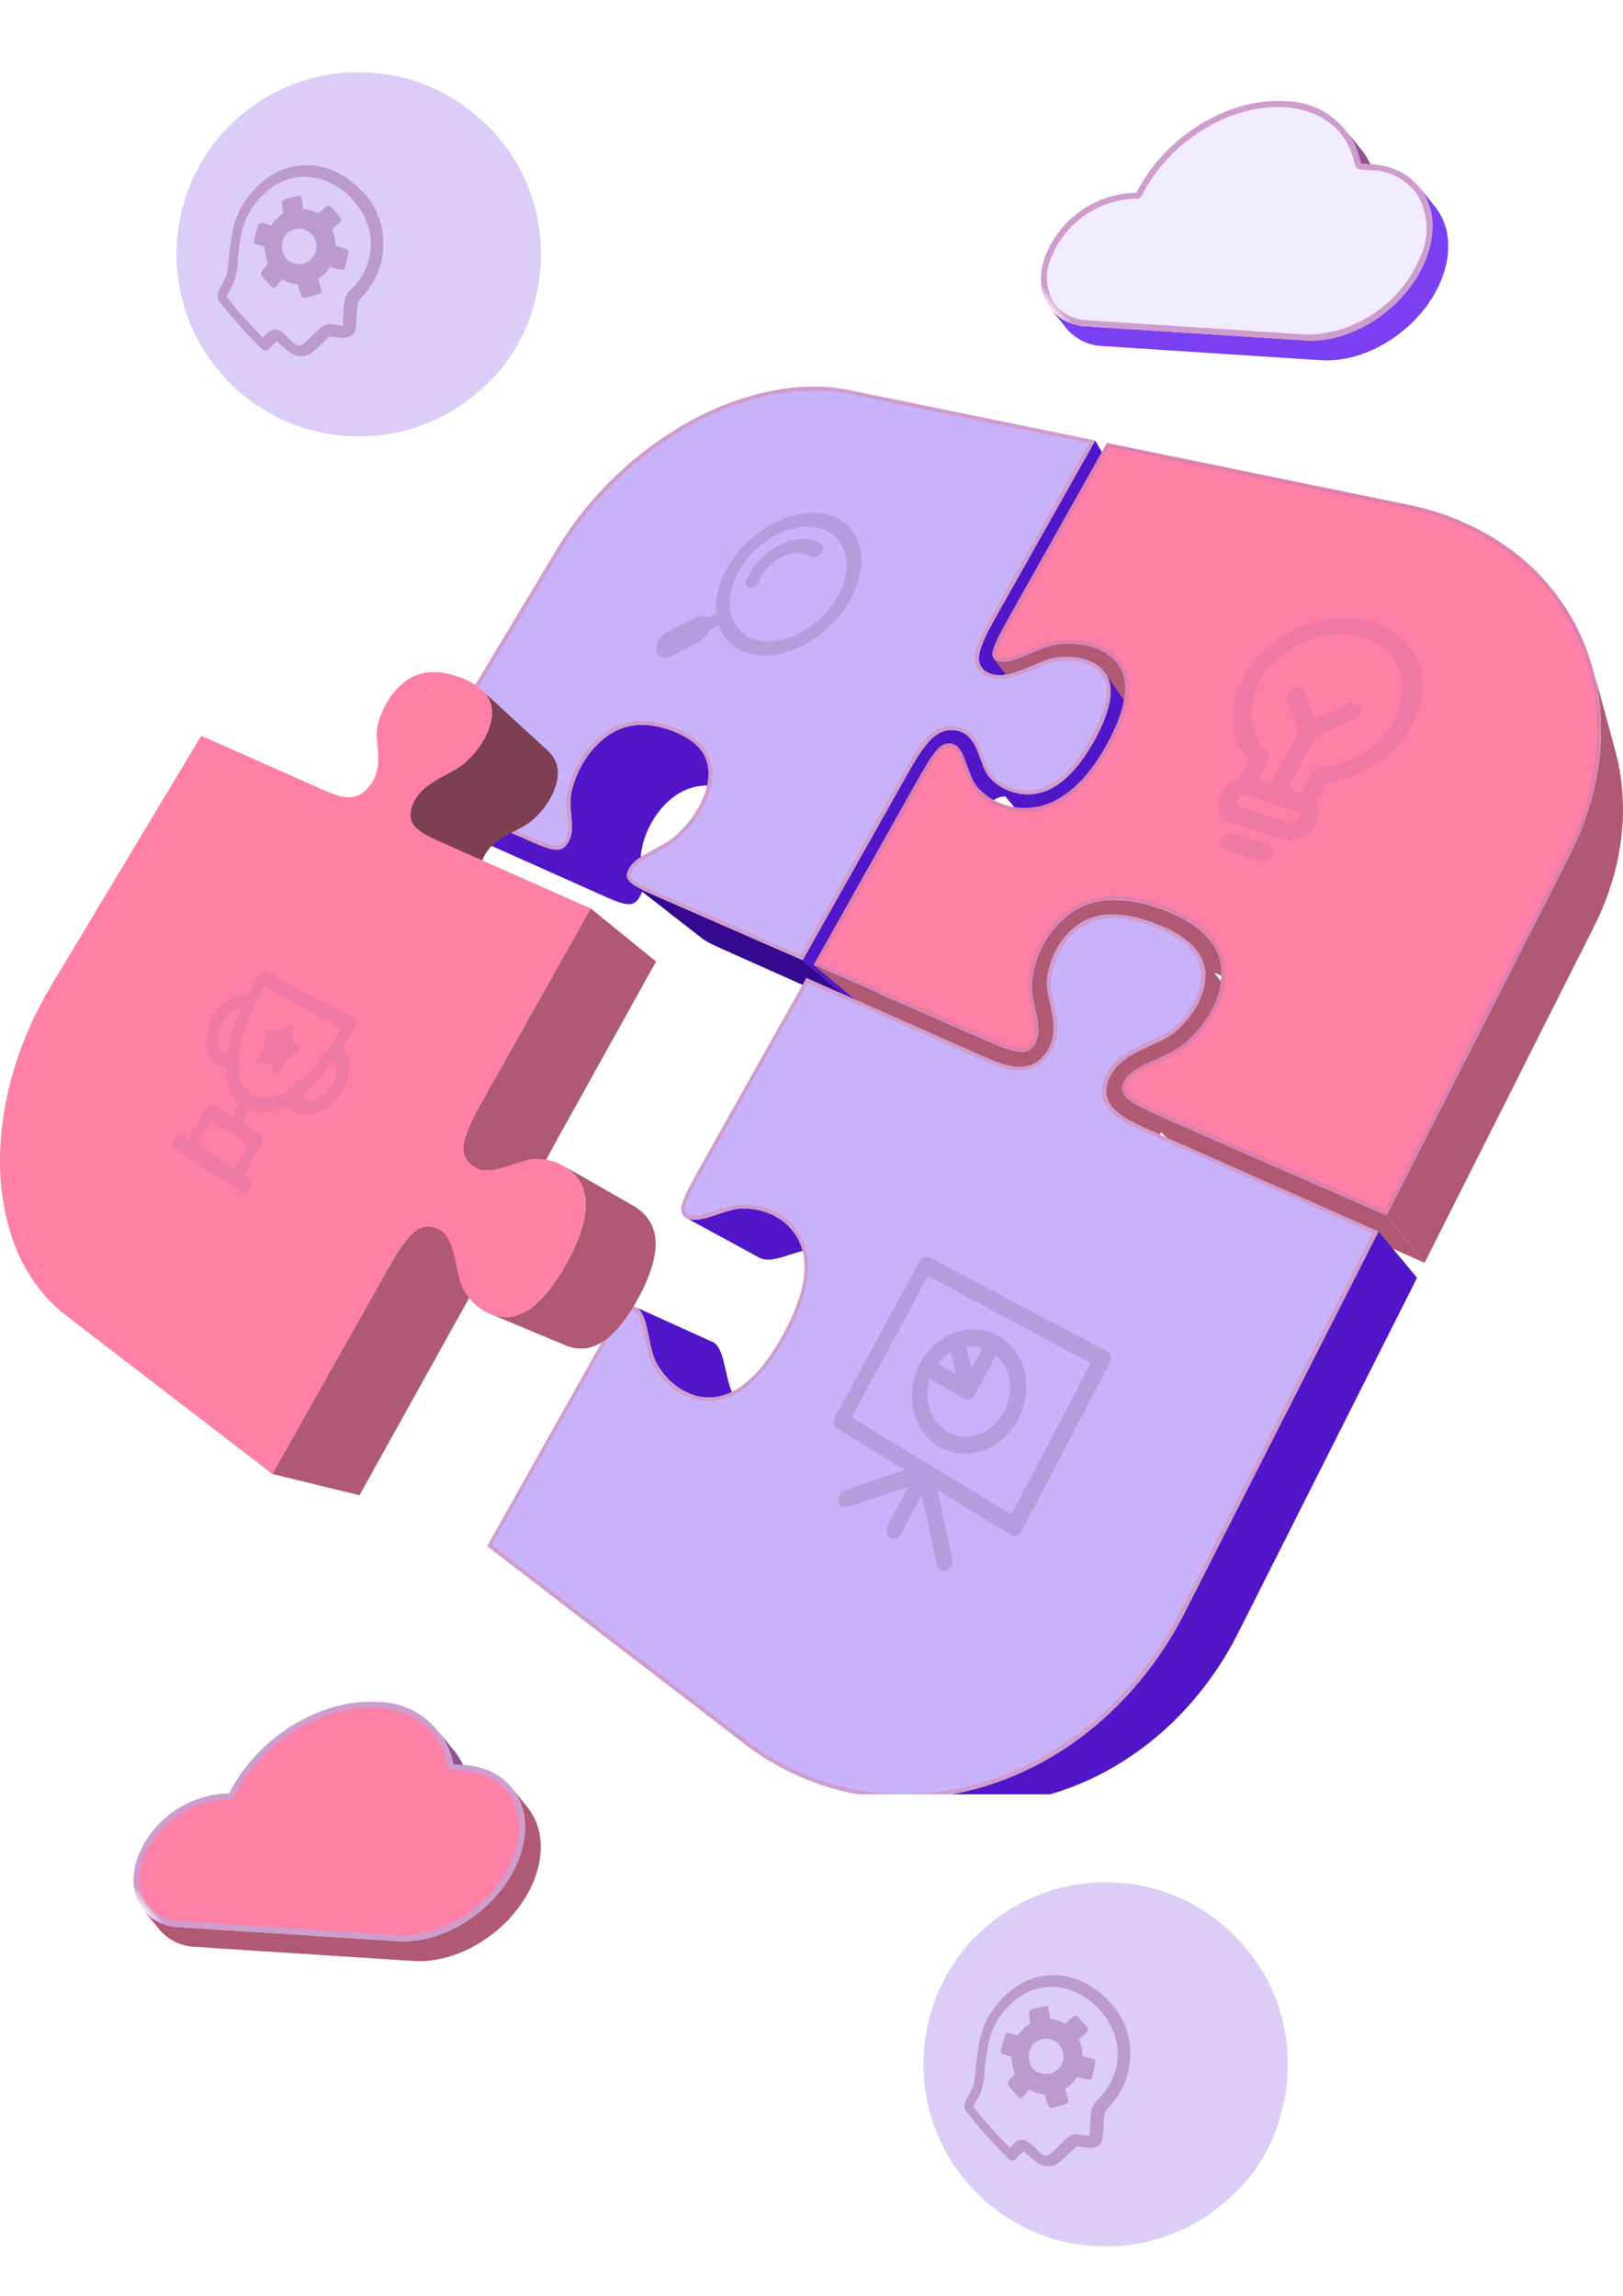 <svg xmlns="http://www.w3.org/2000/svg" xmlns:xlink="http://www.w3.org/1999/xlink" width="126.541" height="179.054" viewBox="0 0 126.541 179.054">
  <defs>
    <radialGradient id="radial-gradient" cx="0.414" cy="0.522" r="0.429" gradientTransform="translate(-5.685 7.633) rotate(180)" gradientUnits="objectBoundingBox">
      <stop offset="0" stop-color="#7b40f2"/>
      <stop offset="0.7" stop-color="#d0b9fd"/>
      <stop offset="0.782" stop-color="#d1c0f4"/>
      <stop offset="0.886" stop-color="#e0d2fa"/>
      <stop offset="1" stop-color="#dbccf8"/>
    </radialGradient>
    <clipPath id="clip-path">
      <rect id="Rectángulo_402588" data-name="Rectángulo 402588" width="126.541" height="110.592" fill="none"/>
    </clipPath>
    <clipPath id="clip-path-2">
      <path id="Trazado_875358" data-name="Trazado 875358" d="M125.1,88.475a4.507,4.507,0,0,0-1.26.356,4.948,4.948,0,0,0-1.143.719,6.8,6.8,0,0,0-.865.864,7.617,7.617,0,0,0-.721,1.02,7.777,7.777,0,0,0-.55,1.133,7.267,7.267,0,0,0-.352,1.2,3.33,3.33,0,0,0-.056.418c-.01.14-.013.282-.01.423s.01.283.02.424.023.282.036.421c.018.207.036.411.047.611a4.941,4.941,0,0,1,0,.583,2.491,2.491,0,0,1-.092.541,1.677,1.677,0,0,1-.23.485l-.029.04-.029.039-.03.038-.03.037c-.019.023-.038.044-.058.064a.781.781,0,0,1-.064.06c-.024.02-.051.04-.082.062s-.068.046-.11.072a.75.75,0,0,1-.181.065,1,1,0,0,1-.217.022,1.662,1.662,0,0,1-.258-.021,2.738,2.738,0,0,1-.3-.065l-.033-.007-.033-.008-.032-.01-.031-.012L118.244,98l-.1-.034-.1-.037-.108-.041-.11-.044-.228-.094-.239-.1-.251-.109-.263-.115-9.02-3.942,5.8,4.224,8.856,3.958.257.115.245.109.234.1.223.094.108.044.105.041.1.038.1.034.159.052.03.012.031.01.032.008.033.007a2.957,2.957,0,0,0,.3.068,1.679,1.679,0,0,0,.25.024.982.982,0,0,0,.21-.018.7.7,0,0,0,.174-.059c.041-.025.075-.047.106-.067s.056-.04.079-.059a.819.819,0,0,0,.061-.056c.019-.019.036-.039.055-.061l.028-.035.028-.036.027-.038.027-.038a1.538,1.538,0,0,0,.215-.462,2.326,2.326,0,0,0,.08-.519,4.683,4.683,0,0,0-.011-.561c-.013-.192-.035-.389-.056-.588-.015-.134-.03-.27-.042-.406s-.022-.273-.028-.409-.005-.272,0-.407a3.116,3.116,0,0,1,.046-.4,6.691,6.691,0,0,1,.32-1.152,7.112,7.112,0,0,1,.514-1.082A6.912,6.912,0,0,1,127.2,95a6.246,6.246,0,0,1,.824-.816,4.581,4.581,0,0,1,1.1-.671,4.267,4.267,0,0,1,1.215-.319,5.084,5.084,0,0,1,1.338.036,7.229,7.229,0,0,1,1.465.4q.3.112.563.238t.5.264a5.116,5.116,0,0,1,.444.29,4.212,4.212,0,0,1,.384.316l-5.1-4.754a4.033,4.033,0,0,0-.391-.321,4.958,4.958,0,0,0-.454-.293q-.242-.139-.516-.264t-.578-.236a7.261,7.261,0,0,0-1.507-.383,5.568,5.568,0,0,0-.742-.051,4.881,4.881,0,0,0-.638.041" transform="translate(-107.819 -88.434)" fill="#7b40f2"/>
    </clipPath>
    <clipPath id="clip-path-3">
      <path id="Trazado_875359" data-name="Trazado 875359" d="M257.652,27.189c-.317.562-.607,1.079-.855,1.55a11.956,11.956,0,0,0-.6,1.282,3.219,3.219,0,0,0-.24,1.018,1.145,1.145,0,0,0,.223.762l4.182,5.416a1.13,1.13,0,0,1-.224-.735,3.029,3.029,0,0,1,.218-.973,11.116,11.116,0,0,1,.559-1.218c.232-.448.5-.938.8-1.472l6.908-12.432-3.6-6.286Z" transform="translate(-255.956 -14.101)" fill="#5116c7"/>
    </clipPath>
    <clipPath id="clip-path-4">
      <path id="Trazado_875360" data-name="Trazado 875360" d="M265.414,67.29c-.232.013-.466.038-.7.074a4.141,4.141,0,0,0-.494.107c-.168.046-.339.1-.511.164s-.346.131-.519.2-.346.145-.518.219c-.23.1-.462.2-.691.285s-.455.169-.675.23a3.189,3.189,0,0,1-.635.116,1.606,1.606,0,0,1-.571-.055c-.032-.014-.062-.029-.09-.044a.8.8,0,0,1-.079-.049.641.641,0,0,1-.067-.055.559.559,0,0,1-.055-.061l4.134,5.462a.5.5,0,0,0,.054.06.557.557,0,0,0,.065.054.751.751,0,0,0,.076.049c.027.016.056.03.087.044a1.561,1.561,0,0,0,.548.064,3.014,3.014,0,0,0,.607-.1,6.6,6.6,0,0,0,.643-.208c.219-.081.439-.171.658-.26.163-.067.328-.134.493-.2s.33-.127.494-.183.327-.106.487-.148a3.882,3.882,0,0,1,.471-.092c.225-.03.449-.049.671-.057a6.486,6.486,0,0,1,.656.009,5.953,5.953,0,0,1,.633.076,5.288,5.288,0,0,1,.6.142,4.686,4.686,0,0,1,.559.206,4.016,4.016,0,0,1,.5.264,3.585,3.585,0,0,1,.441.324,3.429,3.429,0,0,1,.38.381l.053.065.051.066c.017.022.033.044.049.067l.047.068-3.713-5.632-.048-.07-.05-.069-.052-.068-.055-.066a3.441,3.441,0,0,0-.395-.391,3.651,3.651,0,0,0-.458-.328,3.993,3.993,0,0,0-.522-.265,4.822,4.822,0,0,0-.583-.2,5.431,5.431,0,0,0-.627-.135,6.107,6.107,0,0,0-.661-.065q-.148-.007-.3-.007-.193,0-.39.011" transform="translate(-259.807 -67.279)" fill="#b05974"/>
    </clipPath>
    <clipPath id="clip-path-5">
      <path id="Trazado_875361" data-name="Trazado 875361" d="M220.706,89.941a2.907,2.907,0,0,0-1.014.77,9.5,9.5,0,0,0-.974,1.352c-.334.539-.685,1.163-1.075,1.855l-7.78,13.82,5.06,4.194L222.2,98.845c.365-.657.693-1.247,1.006-1.758a8.672,8.672,0,0,1,.917-1.278,2.649,2.649,0,0,1,.962-.719,1.914,1.914,0,0,1,1.144-.076l.054.012.052.013.051.015.05.016a1.631,1.631,0,0,1,.232.1,1.609,1.609,0,0,1,.207.129,1.8,1.8,0,0,1,.185.155,2.121,2.121,0,0,1,.165.178l-4.289-5.169a2.009,2.009,0,0,0-.17-.182,1.746,1.746,0,0,0-.191-.158,1.654,1.654,0,0,0-.455-.23l-.052-.016-.053-.014-.055-.013-.056-.011a2.338,2.338,0,0,0-.451-.046,1.908,1.908,0,0,0-.744.148" transform="translate(-209.864 -89.793)" fill="#7b40f2"/>
    </clipPath>
    <clipPath id="clip-path-6">
      <path id="Trazado_875362" data-name="Trazado 875362" d="M170.841,134.374l.066.049.069.047.073.047.077.045.139.077.1.055.1.055.109.055.113.055.236.111.25.115.268.12.284.127,10.985,4.91-5.06-4.194L167.33,131.1l-.292-.128-.274-.121-.258-.116-.242-.112-.116-.055-.112-.055-.107-.056-.1-.056-.142-.078-.078-.046-.074-.047-.071-.049-.057-.042ZM165.4,130.14l-.01-.007.01.007" transform="translate(-165.394 -130.133)" fill="#7b40f2"/>
    </clipPath>
    <clipPath id="clip-path-7">
      <path id="Trazado_875363" data-name="Trazado 875363" d="M250.919,94.794a3.684,3.684,0,0,1,.174.348c.055.123.106.252.155.383s.1.266.145.4.1.292.156.436.111.288.173.426a3.912,3.912,0,0,0,.2.4,2.454,2.454,0,0,0,.246.346l4.312,5.018a2.408,2.408,0,0,1-.24-.336,3.879,3.879,0,0,1-.2-.382c-.061-.133-.117-.271-.171-.41s-.1-.28-.155-.42-.094-.259-.143-.386-.1-.251-.153-.37a3.56,3.56,0,0,0-.171-.337,2,2,0,0,0-.2-.286L250.715,94.5a2.028,2.028,0,0,1,.2.295" transform="translate(-250.715 -94.499)" fill="#b05974"/>
    </clipPath>
    <clipPath id="clip-path-8">
      <path id="Trazado_875364" data-name="Trazado 875364" d="M258.475,83.061h0m0,0h0m0,0Zm0,0h0l0-.006Zm9.479-7.126a3.133,3.133,0,0,1,.037.483,4.239,4.239,0,0,1-.059.689,7.183,7.183,0,0,1-.4,1.416,13.67,13.67,0,0,1-.783,1.654,14.578,14.578,0,0,1-1.058,1.668,9.036,9.036,0,0,1-1.116,1.26,5.662,5.662,0,0,1-1.163.844,3.983,3.983,0,0,1-1.2.423,4.212,4.212,0,0,1-.515.055,4.053,4.053,0,0,1-1.011-.078,4.076,4.076,0,0,1-.973-.334,3.947,3.947,0,0,1-.448-.259,3.856,3.856,0,0,1-.407-.312,3.718,3.718,0,0,1-.36-.362l-.006-.007-.006-.007-.005-.006,4.259,5.06.006.007.005.006.006.007.006.006a3.742,3.742,0,0,0,.349.353,3.918,3.918,0,0,0,.393.306,3.966,3.966,0,0,0,1.366.591,3.9,3.9,0,0,0,.48.076,4.018,4.018,0,0,0,.487.016,4.152,4.152,0,0,0,.491-.044,3.71,3.71,0,0,0,1.142-.383,5.189,5.189,0,0,0,1.1-.786,8.249,8.249,0,0,0,1.051-1.184,13.361,13.361,0,0,0,.991-1.574,12.65,12.65,0,0,0,.729-1.567,6.755,6.755,0,0,0,.368-1.346,4.079,4.079,0,0,0,.049-.623,3.027,3.027,0,0,0-.041-.5,2.236,2.236,0,0,0-.347-.892L267.6,75.01a2.266,2.266,0,0,1,.354.924" transform="translate(-258.469 -75.01)" fill="#5116c7"/>
    </clipPath>
    <clipPath id="clip-path-9">
      <path id="Trazado_875365" data-name="Trazado 875365" d="M135.616.373a22.587,22.587,0,0,0-6.28,2.391,28,28,0,0,0-10.275,9.94L107.819,31.423l9.02,3.942.263.115.251.109.239.1.228.094.11.044.108.041.1.037.1.034.162.051.031.012.032.01.033.008.033.007a2.736,2.736,0,0,0,.3.065,1.663,1.663,0,0,0,.258.021,1,1,0,0,0,.217-.022.75.75,0,0,0,.181-.065c.043-.027.079-.05.111-.072s.058-.042.082-.062a.782.782,0,0,0,.064-.06c.02-.02.038-.041.058-.064l.03-.037.03-.038.029-.039.029-.04a1.677,1.677,0,0,0,.23-.485,2.491,2.491,0,0,0,.092-.541,4.941,4.941,0,0,0,0-.583c-.011-.2-.029-.4-.047-.611-.013-.139-.025-.28-.036-.421s-.018-.283-.02-.424,0-.283.01-.423a3.33,3.33,0,0,1,.056-.418,7.239,7.239,0,0,1,.352-1.2,7.791,7.791,0,0,1,.55-1.133,7.616,7.616,0,0,1,.721-1.02,6.818,6.818,0,0,1,.865-.864,4.956,4.956,0,0,1,1.143-.719,4.507,4.507,0,0,1,1.26-.356,5.218,5.218,0,0,1,1.381.01,7.26,7.26,0,0,1,1.507.383,6.607,6.607,0,0,1,1.365.666,3.868,3.868,0,0,1,.948.854,2.868,2.868,0,0,1,.516,1.041,3.3,3.3,0,0,1,.072,1.223,5.223,5.223,0,0,1-.268,1.144,6.915,6.915,0,0,1-.536,1.156A8.352,8.352,0,0,1,129.315,34a9.047,9.047,0,0,1-.977,1.018,4.485,4.485,0,0,1-.383.3c-.134.1-.274.187-.417.274s-.29.171-.437.252-.3.16-.442.238c-.217.116-.43.23-.633.346s-.4.235-.572.36a3.217,3.217,0,0,0-.468.4,1.8,1.8,0,0,0-.324.461c-.02.044-.038.086-.054.126s-.029.08-.041.118-.02.075-.027.111a.879.879,0,0,0-.013.1.915.915,0,0,0,.044.2.766.766,0,0,0,.084.17.936.936,0,0,0,.127.151,1.589,1.589,0,0,0,.173.144c.024.02.048.038.074.058l.079.055.084.054c.029.018.058.035.089.052l.142.078.1.056.107.056.112.055.116.055.242.112.258.116.274.121.292.128,11.325,4.949,7.78-13.82c.39-.693.741-1.316,1.075-1.855a9.5,9.5,0,0,1,.974-1.352,2.907,2.907,0,0,1,1.014-.77,2.011,2.011,0,0,1,1.2-.1l.056.011.055.013.053.014.052.016a1.673,1.673,0,0,1,.6.345,2.341,2.341,0,0,1,.436.533,4.576,4.576,0,0,1,.322.646c.094.226.177.457.257.682.048.134.1.266.144.394s.1.252.15.369a3.267,3.267,0,0,0,.166.327,1.687,1.687,0,0,0,.19.267,3.724,3.724,0,0,0,.36.362,3.862,3.862,0,0,0,.407.312,3.951,3.951,0,0,0,.448.259,4.076,4.076,0,0,0,.973.334,4.175,4.175,0,0,0,1.526.022,3.983,3.983,0,0,0,1.2-.423,5.662,5.662,0,0,0,1.163-.844,9.035,9.035,0,0,0,1.116-1.26,14.585,14.585,0,0,0,1.058-1.668,13.384,13.384,0,0,0,.816-1.74,6.779,6.779,0,0,0,.39-1.473,3.385,3.385,0,0,0-.032-1.2,2.167,2.167,0,0,0-.45-.925,2.7,2.7,0,0,0-.309-.309,2.907,2.907,0,0,0-.364-.262,3.3,3.3,0,0,0-.417-.215,3.952,3.952,0,0,0-.468-.165,4.5,4.5,0,0,0-.522-.115,5.1,5.1,0,0,0-.553-.057,5.619,5.619,0,0,0-.576,0c-.195.01-.392.031-.59.061a2.968,2.968,0,0,0-.383.084c-.134.038-.276.085-.421.139s-.3.113-.451.176-.311.129-.47.2c-.268.113-.544.23-.822.338a8.427,8.427,0,0,1-.833.279,4.008,4.008,0,0,1-.808.14A2.17,2.17,0,0,1,153,22.41l-.051-.016-.05-.018-.05-.02-.051-.022a1.265,1.265,0,0,1-.737-.7,1.755,1.755,0,0,1,.023-1.067,7.969,7.969,0,0,1,.6-1.443c.276-.545.619-1.154,1-1.829L161.055,4.2,141.907.277A13.976,13.976,0,0,0,139.1,0a17.031,17.031,0,0,0-3.481.373" transform="translate(-107.819)" fill="#12263f"/>
    </clipPath>
    <linearGradient id="linear-gradient" x1="-0.463" y1="2.139" x2="-0.458" y2="2.139" gradientUnits="objectBoundingBox">
      <stop offset="0" stop-color="#f4def0"/>
      <stop offset="1" stop-color="#cf9cce"/>
    </linearGradient>
    <clipPath id="clip-path-10">
      <path id="Trazado_875366" data-name="Trazado 875366" d="M136.726,1.4a22.166,22.166,0,0,0-6.194,2.36,27.682,27.682,0,0,0-10.161,9.829L109.31,32.007l9.211,4.024.236.1.33.134.2.074.255.082.038.014.079.019a2.539,2.539,0,0,0,.271.058,1.41,1.41,0,0,0,.205.017.751.751,0,0,0,.156-.015.427.427,0,0,0,.1-.037l.077-.052c.024-.016.044-.032.062-.047l.039-.036c.017-.018.03-.032.044-.048l.1-.135a1.365,1.365,0,0,0,.186-.394,2.183,2.183,0,0,0,.08-.474,4.621,4.621,0,0,0,0-.546c-.01-.2-.028-.4-.046-.6-.013-.14-.026-.283-.036-.426s-.018-.293-.021-.441,0-.3.01-.451a3.594,3.594,0,0,1,.061-.458,7.563,7.563,0,0,1,.367-1.253,8.052,8.052,0,0,1,.572-1.178,7.948,7.948,0,0,1,.75-1.062,7.158,7.158,0,0,1,.9-.9,5.3,5.3,0,0,1,1.214-.763,4.846,4.846,0,0,1,1.345-.38,5.227,5.227,0,0,1,.677-.044,5.891,5.891,0,0,1,.785.054,7.644,7.644,0,0,1,1.571.4,6.962,6.962,0,0,1,1.428.7,4.185,4.185,0,0,1,1.022.923,3.2,3.2,0,0,1,.571,1.151,3.619,3.619,0,0,1,.08,1.337,5.544,5.544,0,0,1-.284,1.21,7.259,7.259,0,0,1-.559,1.208,8.684,8.684,0,0,1-.8,1.156,9.383,9.383,0,0,1-1.011,1.053,4.96,4.96,0,0,1-.408.324q-.212.15-.437.287c-.147.09-.3.175-.448.259s-.3.161-.446.24c-.218.117-.426.228-.625.342-.217.124-.4.237-.547.344a2.879,2.879,0,0,0-.423.358,1.5,1.5,0,0,0-.27.381c-.016.034-.031.07-.045.106s-.023.063-.032.094a.789.789,0,0,0-.02.081c0,.014,0,.028-.006.041a.543.543,0,0,0,.025.106.453.453,0,0,0,.05.1.581.581,0,0,0,.085.1,1.185,1.185,0,0,0,.138.115l.077.059.066.047.073.047.078.045.239.131.21.106.35.163.818.361,11.071,4.839,7.643-13.578c.406-.722.747-1.327,1.081-1.866a9.691,9.691,0,0,1,1.008-1.4,3.19,3.19,0,0,1,1.124-.847,2.231,2.231,0,0,1,.863-.172,2.665,2.665,0,0,1,.509.051l.127.028.124.035a2,2,0,0,1,.709.408,2.642,2.642,0,0,1,.493.6,4.944,4.944,0,0,1,.344.689c.093.225.176.457.257.681l.016.045c.044.122.087.242.132.359s.093.241.143.352a3.049,3.049,0,0,0,.15.3,1.411,1.411,0,0,0,.155.219,3.433,3.433,0,0,0,.333.335,3.6,3.6,0,0,0,.375.288,3.71,3.71,0,0,0,1.776.612q.145.011.291.011c.06,0,.12,0,.18,0a3.946,3.946,0,0,0,.478-.051,3.689,3.689,0,0,0,1.107-.391,5.387,5.387,0,0,0,1.1-.8,8.789,8.789,0,0,0,1.077-1.218,14.339,14.339,0,0,0,1.036-1.632,13.207,13.207,0,0,0,.8-1.7A6.539,6.539,0,0,0,162.965,25a3.113,3.113,0,0,0-.027-1.092,1.874,1.874,0,0,0-.386-.8,2.362,2.362,0,0,0-.272-.271,2.587,2.587,0,0,0-.325-.235,2.988,2.988,0,0,0-.379-.195,3.575,3.575,0,0,0-.431-.152,4.184,4.184,0,0,0-.486-.107,4.9,4.9,0,0,0-.52-.053q-.125-.006-.253-.006-.144,0-.292.008c-.185.01-.373.029-.56.058a2.617,2.617,0,0,0-.346.076c-.127.036-.262.081-.4.132s-.29.11-.44.172-.29.12-.437.182l-.067.029c-.259.109-.525.222-.793.325a8.71,8.71,0,0,1-.864.289,4.263,4.263,0,0,1-.871.15q-.086,0-.172.005a2.387,2.387,0,0,1-.682-.094l-.122-.041-.12-.049a1.574,1.574,0,0,1-.9-.876,2.039,2.039,0,0,1,.015-1.255,8.2,8.2,0,0,1,.623-1.5c.279-.548.63-1.172,1-1.834l7.164-12.727L142.891,1.3a13.7,13.7,0,0,0-2.748-.271,16.762,16.762,0,0,0-3.418.366" transform="translate(-109.31 -1.033)" fill="#cab2fa"/>
    </clipPath>
    <clipPath id="clip-path-12">
      <rect id="Rectángulo_402563" data-name="Rectángulo 402563" width="16.003" height="11.313" fill="none"/>
    </clipPath>
    <clipPath id="clip-path-13">
      <path id="Trazado_875368" data-name="Trazado 875368" d="M235.742,134.2a6.013,6.013,0,0,0-1.7.361,5.623,5.623,0,0,0-1.477.826,7.03,7.03,0,0,0-1.069,1.027,7.516,7.516,0,0,0-.844,1.235,7.692,7.692,0,0,0-.592,1.39,7.511,7.511,0,0,0-.308,1.494,3.692,3.692,0,0,0-.014.525c.007.177.025.356.05.535s.057.36.092.539.074.359.113.536c.057.264.113.524.158.778a5.883,5.883,0,0,1,.089.74,2.7,2.7,0,0,1-.045.679,1.674,1.674,0,0,1-.245.6c-.034.049-.067.095-.1.137a1.356,1.356,0,0,1-.256.241,2,2,0,0,1-.179.118.907.907,0,0,1-.2.06,1.255,1.255,0,0,1-.232.021,1.97,1.97,0,0,1-.271-.018,3.128,3.128,0,0,1-.313-.058l-.126-.025-.129-.032-.132-.037-.135-.043-.217-.077-.145-.051-.151-.055-.155-.06-.159-.064-.33-.137-.346-.148-.364-.158-.383-.167-12.908-5.641,5.032,4.19,12.425,5.553.367.164.349.155.332.145.316.135.152.063.148.059.144.055.139.05.208.076.129.043.126.037c.042.011.083.022.123.031l.12.026c.107.027.206.046.3.06a1.909,1.909,0,0,0,.258.021,1.257,1.257,0,0,0,.221-.017.888.888,0,0,0,.187-.055,1.929,1.929,0,0,0,.169-.109,1.333,1.333,0,0,0,.133-.11,1.222,1.222,0,0,0,.107-.116c.033-.04.065-.083.1-.129a1.539,1.539,0,0,0,.226-.562,2.543,2.543,0,0,0,.035-.643,5.586,5.586,0,0,0-.093-.7c-.045-.242-.1-.49-.159-.741-.039-.169-.078-.34-.114-.511s-.068-.342-.094-.513-.045-.341-.054-.509a3.465,3.465,0,0,1,.007-.5,7.021,7.021,0,0,1,.275-1.416,7.122,7.122,0,0,1,.548-1.313,6.875,6.875,0,0,1,.791-1.162,6.4,6.4,0,0,1,1.006-.961,5.182,5.182,0,0,1,1.4-.762,5.635,5.635,0,0,1,1.611-.317,7.747,7.747,0,0,1,1.832.134,12,12,0,0,1,2.063.594q.633.24,1.18.513a9.4,9.4,0,0,1,1.008.578,6.85,6.85,0,0,1,.831.643,5.161,5.161,0,0,1,.649.707l-.467-.619-.04-.053-.076-.1-1.4-1.858-.1-.138-.036-.047-.855-1.134-.03-.039-.017-.023-.119-.158-.051-.067-.379-.5c-.1-.128-.2-.253-.315-.376s-.234-.242-.363-.358a7,7,0,0,0-.87-.664,9.527,9.527,0,0,0-1.056-.591,13.229,13.229,0,0,0-1.238-.52,12.361,12.361,0,0,0-2.165-.589,8.535,8.535,0,0,0-1.427-.126q-.253,0-.5.017" transform="translate(-212.721 -134.182)" fill="#b05974"/>
    </clipPath>
    <clipPath id="clip-path-14">
      <path id="Trazado_875369" data-name="Trazado 875369" d="M296.566,147.792a3.144,3.144,0,0,1,.215.478,2.992,2.992,0,0,1,.129.5,3.124,3.124,0,0,1,.042.524,4.4,4.4,0,0,1-.164,1.16,5.591,5.591,0,0,1-.471,1.163,6.806,6.806,0,0,1-.751,1.112,7.743,7.743,0,0,1-1,1.005,3.545,3.545,0,0,1-.38.274c-.139.088-.289.173-.447.256s-.324.165-.5.247-.348.163-.527.245c-.32.147-.65.3-.974.465a8.455,8.455,0,0,0-.933.547,4.475,4.475,0,0,0-.795.682,3.032,3.032,0,0,0-.559.873c-.01.022-.02.044-.029.066l-.026.067-.026.071-.028.077q-.035.115-.059.226c-.016.074-.029.148-.038.219s-.016.143-.018.212a2.031,2.031,0,0,0,0,.2c0,.03,0,.061.007.091s.007.06.012.088.01.055.016.079a.607.607,0,0,0,.018.064c0,.023.008.046.013.068s.011.043.018.064.013.04.021.059.015.037.024.055a.929.929,0,0,0,.038.092c.016.032.035.067.059.108s.055.088.093.143.084.12.14.2c.008.012.018.024.027.035l.027.033.027.03.024.025.051.049.019.021.021.021.021.021L294,163.751l-.021-.02-.02-.021-.02-.021-.02-.022-.064-.062-.013-.015-.027-.032-.026-.033c-.054-.073-.1-.134-.135-.188s-.066-.1-.089-.137-.042-.072-.057-.1a.879.879,0,0,1-.037-.087c-.008-.017-.016-.034-.024-.052s-.014-.037-.02-.056-.013-.04-.018-.06-.01-.042-.014-.064-.012-.038-.018-.061-.011-.048-.015-.075-.009-.055-.012-.083-.006-.058-.008-.086q-.007-.095,0-.194c0-.066.007-.133.015-.2s.02-.137.034-.207.033-.141.054-.213l.026-.072c.008-.023.016-.045.024-.067s.016-.043.024-.064.017-.041.027-.062a2.787,2.787,0,0,1,.521-.819,4.119,4.119,0,0,1,.747-.635,7.716,7.716,0,0,1,.88-.505c.305-.153.617-.292.919-.427.169-.076.336-.15.5-.225s.318-.15.468-.227.29-.155.421-.236a3.273,3.273,0,0,0,.357-.254,7.039,7.039,0,0,0,.941-.939,6.2,6.2,0,0,0,.7-1.042,5.2,5.2,0,0,0,.435-1.095,4.153,4.153,0,0,0,.144-1.1,2.944,2.944,0,0,0-.045-.5,2.884,2.884,0,0,0-.127-.477,3.061,3.061,0,0,0-.209-.456,3.43,3.43,0,0,0-.289-.435l-3.638-4.69a3.546,3.546,0,0,1,.3.454" transform="translate(-289.225 -147.338)" fill="#b05974"/>
    </clipPath>
    <clipPath id="clip-path-15">
      <path id="Trazado_875370" data-name="Trazado 875370" d="M298.509,189.97c.024.024.049.047.075.07s.054.046.083.069l.09.069.1.069c.035.026.071.052.108.077l.114.075.12.074.127.072.2.108.147.078.152.078.158.078.164.079.341.159.363.166.386.174.411.184,16.084,7.188-2.963-3.709-17-7.43-.433-.189-.406-.179-.382-.171c-.123-.055-.242-.11-.358-.164l-.172-.081-.165-.081-.16-.081-.154-.08-.212-.112q-.068-.037-.133-.075c-.043-.025-.085-.05-.126-.076s-.081-.052-.119-.078l-.113-.08-.1-.072q-.049-.036-.095-.072c-.03-.024-.059-.048-.086-.072s-.053-.048-.078-.073l4.038,4" transform="translate(-294.471 -185.965)" fill="#b05974"/>
    </clipPath>
    <clipPath id="clip-path-16">
      <path id="Trazado_875371" data-name="Trazado 875371" d="M379.213,77.2a19.176,19.176,0,0,1-.081,3.62,21.128,21.128,0,0,1-.793,3.755,23.81,23.81,0,0,1-1.545,3.8L362.546,116.4l2.963,3.709,13.2-26.2a22.084,22.084,0,0,0,1.431-3.571,19.85,19.85,0,0,0,.727-3.54,18.337,18.337,0,0,0,.06-3.429,17.333,17.333,0,0,0-.562-3.245l-.161-.587,0-.009,0-.009-.186-.681c-.021-.077-.042-.151-.06-.218l-.024-.087-.084-.307-.036-.133-.137-.5-.03-.107-.255-.932-.034-.124-.013-.048-.182-.665-.071-.259-.181-.66-.091-.333c-.022-.083-.048-.178-.075-.274l-.109-.4a17.885,17.885,0,0,1,.583,3.41" transform="translate(-362.546 -73.787)" fill="#b05974"/>
    </clipPath>
    <clipPath id="clip-path-17">
      <path id="Trazado_875372" data-name="Trazado 875372" d="M228.2,27.876c-.4.711-.718,1.288-.959,1.759a7.858,7.858,0,0,0-.5,1.122,1.081,1.081,0,0,0-.057.65.591.591,0,0,0,.361.345,1.606,1.606,0,0,0,.571.055,3.19,3.19,0,0,0,.635-.116c.22-.061.446-.141.675-.23s.461-.188.691-.285c.171-.074.344-.147.518-.219s.347-.14.519-.2.343-.118.511-.164a4.14,4.14,0,0,1,.494-.107c.236-.036.471-.061.7-.074a6.774,6.774,0,0,1,.687,0,6.109,6.109,0,0,1,.661.065,5.431,5.431,0,0,1,.627.135,4.828,4.828,0,0,1,.583.2,3.994,3.994,0,0,1,.522.265,3.652,3.652,0,0,1,.458.328,3.439,3.439,0,0,1,.395.391,2.891,2.891,0,0,1,.592,1.147,4.046,4.046,0,0,1,.087,1.45,7.523,7.523,0,0,1-.423,1.748,14.418,14.418,0,0,1-.938,2.038,15.759,15.759,0,0,1-1.249,1.947,10.226,10.226,0,0,1-1.351,1.478,6.886,6.886,0,0,1-1.44,1,5.293,5.293,0,0,1-1.517.509,5.562,5.562,0,0,1-.655.069,5.146,5.146,0,0,1-.641-.011,4.921,4.921,0,0,1-.625-.09,5.017,5.017,0,0,1-.608-.168,4.946,4.946,0,0,1-.578-.243,4.832,4.832,0,0,1-.535-.311,4.7,4.7,0,0,1-.485-.374,4.6,4.6,0,0,1-.429-.431,2.453,2.453,0,0,1-.246-.347,3.916,3.916,0,0,1-.2-.4c-.062-.138-.119-.281-.173-.426s-.1-.291-.156-.436c-.069-.194-.138-.389-.212-.576a4.475,4.475,0,0,0-.243-.524,1.877,1.877,0,0,0-.3-.414,1,1,0,0,0-.391-.248,1.115,1.115,0,0,0-.654.033,1.643,1.643,0,0,0-.622.484,8.18,8.18,0,0,0-.748,1.066c-.288.467-.624,1.054-1.033,1.783l-7.8,13.885,12.908,5.641.383.167.364.158.346.148.33.137.159.064.155.06.151.055.145.051.217.077c.045.016.09.03.135.043l.132.037.129.032.126.025a3.138,3.138,0,0,0,.313.058,1.972,1.972,0,0,0,.271.018,1.255,1.255,0,0,0,.232-.021.907.907,0,0,0,.2-.06,1.965,1.965,0,0,0,.179-.118,1.433,1.433,0,0,0,.141-.117,1.392,1.392,0,0,0,.115-.124c.036-.043.069-.089.1-.137a1.678,1.678,0,0,0,.245-.6,2.7,2.7,0,0,0,.045-.679,5.883,5.883,0,0,0-.089-.74c-.045-.254-.1-.514-.158-.778-.038-.177-.077-.357-.113-.536s-.067-.36-.092-.539-.043-.358-.05-.535a3.735,3.735,0,0,1,.014-.525,7.511,7.511,0,0,1,.308-1.494,7.692,7.692,0,0,1,.592-1.39,7.515,7.515,0,0,1,.844-1.235,7.031,7.031,0,0,1,1.069-1.027,5.623,5.623,0,0,1,1.477-.826,6.013,6.013,0,0,1,1.7-.361,8.111,8.111,0,0,1,1.926.109,12.363,12.363,0,0,1,2.165.589A11.808,11.808,0,0,1,241.85,52a6.821,6.821,0,0,1,1.469,1.152,4.445,4.445,0,0,1,.895,1.361,4.049,4.049,0,0,1,.3,1.564,5.491,5.491,0,0,1-.193,1.438,6.881,6.881,0,0,1-.569,1.436,8.24,8.24,0,0,1-.91,1.365,9.215,9.215,0,0,1-1.214,1.226,4.82,4.82,0,0,1-.491.358c-.174.112-.356.217-.544.317s-.38.2-.575.287-.39.181-.584.269c-.286.131-.568.259-.836.392a7.774,7.774,0,0,0-.746.414,3.362,3.362,0,0,0-.595.471,1.782,1.782,0,0,0-.383.563c-.021.055-.04.107-.056.158s-.029.1-.039.148a1.192,1.192,0,0,0-.021.14.985.985,0,0,0,0,.132,1.255,1.255,0,0,0,.092.26,1.165,1.165,0,0,0,.145.225,1.567,1.567,0,0,0,.2.2,2.9,2.9,0,0,0,.265.2l.113.08q.058.039.119.078c.041.026.083.051.126.076s.088.05.133.075l.212.112.154.081.16.08.165.081.172.081c.116.054.235.108.358.164l.382.171.406.179.433.189,17,7.43,14.248-28.025a21.777,21.777,0,0,0,2.464-9.39,17.7,17.7,0,0,0-1.823-8.327,17.239,17.239,0,0,0-5.3-6.239,20.318,20.318,0,0,0-7.956-3.435L235.59,14.729Z" transform="translate(-212.721 -14.729)" fill="none"/>
    </clipPath>
    <linearGradient id="linear-gradient-2" x1="-0.62" y1="1.41" x2="-0.617" y2="1.41" gradientUnits="objectBoundingBox">
      <stop offset="0" stop-color="#ffdfee"/>
      <stop offset="0.028" stop-color="#ffdfee"/>
      <stop offset="0.048" stop-color="#ffdbec"/>
      <stop offset="0.315" stop-color="#ffb9d9"/>
      <stop offset="0.534" stop-color="#ffa4cd"/>
      <stop offset="0.678" stop-color="#ff9dc9"/>
      <stop offset="0.97" stop-color="#df7fb0"/>
      <stop offset="1" stop-color="#df7fb0"/>
    </linearGradient>
    <clipPath id="clip-path-18">
      <path id="Trazado_875373" data-name="Trazado 875373" d="M229.5,28.843c-.323.575-.689,1.232-.954,1.749a7.521,7.521,0,0,0-.477,1.075.812.812,0,0,0-.058.46c.009.026.029.088.193.16a1.331,1.331,0,0,0,.312.034c.038,0,.076,0,.114,0a2.839,2.839,0,0,0,.573-.106,6.638,6.638,0,0,0,.646-.22c.216-.084.434-.176.652-.269s.378-.161.552-.233.355-.143.531-.206.358-.123.533-.172a4.438,4.438,0,0,1,.531-.115c.244-.037.49-.063.73-.077.136-.008.271-.012.4-.012.105,0,.209,0,.313.007a6.494,6.494,0,0,1,.695.069,5.728,5.728,0,0,1,.663.143,5.085,5.085,0,0,1,.62.216,4.392,4.392,0,0,1,.561.286,3.9,3.9,0,0,1,.5.355,3.776,3.776,0,0,1,.429.425,3.22,3.22,0,0,1,.656,1.27,4.371,4.371,0,0,1,.1,1.56,7.856,7.856,0,0,1-.44,1.82,14.747,14.747,0,0,1-.958,2.082,16.181,16.181,0,0,1-1.274,1.985,10.6,10.6,0,0,1-1.392,1.522,7.237,7.237,0,0,1-1.5,1.04,5.637,5.637,0,0,1-1.605.538,5.843,5.843,0,0,1-.692.073c-.083,0-.166.006-.248.006-.144,0-.288-.006-.431-.017a5.23,5.23,0,0,1-1.924-.533,5.042,5.042,0,0,1-1.086-.729,4.972,4.972,0,0,1-.457-.46,2.744,2.744,0,0,1-.278-.391,4.15,4.15,0,0,1-.219-.428c-.064-.143-.124-.293-.18-.444s-.1-.279-.15-.418c-.075-.213-.143-.4-.216-.587a4.081,4.081,0,0,0-.225-.487,1.557,1.557,0,0,0-.251-.347.685.685,0,0,0-.27-.174,1.28,1.28,0,0,0-.2-.017.674.674,0,0,0-.249.045,1.365,1.365,0,0,0-.5.4,7.841,7.841,0,0,0-.717,1.025c-.31.5-.677,1.149-1.027,1.772L214.181,56.1l13.341,5.829.345.147.327.136.156.063.3.112.361.127.121.038.121.035.117.029.115.023c.117.027.211.044.3.056a1.735,1.735,0,0,0,.224.016,1.044,1.044,0,0,0,.182-.016.632.632,0,0,0,.131-.039c.025-.018.076-.051.12-.084a1.149,1.149,0,0,0,.111-.092,1,1,0,0,0,.089-.1c.03-.036.058-.075.086-.116a1.357,1.357,0,0,0,.2-.485,2.386,2.386,0,0,0,.039-.6,5.525,5.525,0,0,0-.084-.7c-.044-.25-.1-.507-.155-.767-.039-.181-.078-.361-.114-.542s-.069-.371-.1-.556c-.028-.2-.045-.388-.052-.565a4.037,4.037,0,0,1,.015-.568,7.861,7.861,0,0,1,.32-1.554,7.991,7.991,0,0,1,.615-1.446,7.809,7.809,0,0,1,.879-1.285,7.319,7.319,0,0,1,1.116-1.072,5.957,5.957,0,0,1,1.557-.87,6.349,6.349,0,0,1,1.784-.38q.256-.018.521-.018a8.879,8.879,0,0,1,1.478.131,12.736,12.736,0,0,1,2.22.6,12.142,12.142,0,0,1,2.07.964,7.131,7.131,0,0,1,1.535,1.2,4.759,4.759,0,0,1,.956,1.455,4.383,4.383,0,0,1,.324,1.681,5.814,5.814,0,0,1-.2,1.517,7.218,7.218,0,0,1-.594,1.5,8.568,8.568,0,0,1-.944,1.416,9.51,9.51,0,0,1-1.255,1.266,5.115,5.115,0,0,1-.522.381c-.172.11-.357.219-.566.33-.192.1-.389.2-.588.294s-.393.182-.588.271c-.283.129-.562.256-.826.387a7.528,7.528,0,0,0-.717.4,3.044,3.044,0,0,0-.541.426,1.465,1.465,0,0,0-.318.465c-.017.044-.033.089-.047.132s-.023.081-.031.119a.905.905,0,0,0-.015.1q0,.031,0,.062a.932.932,0,0,0,.063.168.882.882,0,0,0,.107.166,1.3,1.3,0,0,0,.163.164,2.518,2.518,0,0,0,.236.177l.114.081.109.072c.038.024.077.048.118.071s.081.046.123.069l.361.189.319.158.168.079.355.163.785.347,17.169,7.5L272.4,47.605a21.378,21.378,0,0,0,2.431-9.258,17.3,17.3,0,0,0-1.79-8.183,16.85,16.85,0,0,0-5.206-6.128,19.964,19.964,0,0,0-7.836-3.382l-23.221-4.763Z" transform="translate(-214.181 -15.892)" fill="none"/>
    </clipPath>
    <clipPath id="clip-path-20">
      <rect id="Rectángulo_402571" data-name="Rectángulo 402571" width="15.969" height="19.041" fill="none"/>
    </clipPath>
    <clipPath id="clip-path-21">
      <path id="Trazado_875375" data-name="Trazado 875375" d="M183.756,214.885a3.135,3.135,0,0,0-.478.044c-.163.027-.33.064-.5.108s-.338.1-.508.15-.34.112-.508.17c-.222.075-.446.15-.667.216a5.515,5.515,0,0,1-.648.157,2.43,2.43,0,0,1-.6.034,1.336,1.336,0,0,1-.531-.151l5.732,3.116a1.319,1.319,0,0,0,.513.149,2.364,2.364,0,0,0,.579-.026,5.288,5.288,0,0,0,.619-.142c.211-.06.424-.129.636-.2.16-.052.322-.106.485-.156l.061-.018c.142-.043.283-.083.424-.118s.3-.069.447-.093l.029,0a3.08,3.08,0,0,1,.458-.036,5.414,5.414,0,0,1,.643.042,5.18,5.18,0,0,1,.625.117,5.006,5.006,0,0,1,.6.189,4.8,4.8,0,0,1,.564.262l.032.018.032.018.032.018.032.018-5.441-3.194-.033-.019-.032-.019-.033-.018-.033-.018a4.756,4.756,0,0,0-.584-.269,5.133,5.133,0,0,0-.622-.193,5.38,5.38,0,0,0-.65-.115,5.665,5.665,0,0,0-.643-.036h-.027" transform="translate(-179.316 -214.885)" fill="#5116c7"/>
    </clipPath>
    <clipPath id="clip-path-22">
      <path id="Trazado_875376" data-name="Trazado 875376" d="M166.811,241.181a2.651,2.651,0,0,1,.253.545,6.69,6.69,0,0,1,.188.664c.055.235.1.479.154.721.036.181.073.364.113.545s.082.361.129.536.1.345.16.506a3.394,3.394,0,0,0,.205.455,6.059,6.059,0,0,0,.371.588,5.731,5.731,0,0,0,.429.53,5.346,5.346,0,0,0,.482.464,4.956,4.956,0,0,0,.529.391c.06.039.12.075.182.111s.122.069.184.1.124.063.186.092.126.056.189.082l5.943,2.4q-.092-.037-.182-.079c-.061-.028-.121-.057-.18-.088s-.119-.063-.178-.1-.117-.069-.176-.106a4.906,4.906,0,0,1-.514-.374,5.3,5.3,0,0,1-.47-.443,5.61,5.61,0,0,1-.42-.5,5.91,5.91,0,0,1-.366-.559,3.3,3.3,0,0,1-.2-.433c-.06-.153-.114-.315-.162-.48s-.092-.336-.133-.509-.079-.346-.117-.517c-.052-.231-.1-.462-.16-.685a6.54,6.54,0,0,0-.191-.632,2.583,2.583,0,0,0-.252-.519,1.118,1.118,0,0,0-.342-.347l-6-2.719a1.123,1.123,0,0,1,.35.363" transform="translate(-166.462 -240.818)" fill="#5116c7"/>
    </clipPath>
    <clipPath id="clip-path-23">
      <path id="Trazado_875377" data-name="Trazado 875377" d="M253.871,250.582a28.724,28.724,0,0,1-4.567,6.563,26.14,26.14,0,0,1-5.844,4.721,23.512,23.512,0,0,1-6.577,2.659,21.223,21.223,0,0,1-6.772.487l5.7.521q.891.081,1.786.082h.038a20.478,20.478,0,0,0,4.571-.525,22.01,22.01,0,0,0,6.17-2.461,24.061,24.061,0,0,0,5.448-4.375,26.2,26.2,0,0,0,4.227-6.093l13.928-27.647-3.011-3.625Z" transform="translate(-230.112 -220.889)" fill="#7b40f2"/>
    </clipPath>
    <clipPath id="clip-path-24">
      <path id="Trazado_875378" data-name="Trazado 875378" d="M175.853,137.976a4.89,4.89,0,0,0-1.4.258,4.192,4.192,0,0,0-1.19.641,5.514,5.514,0,0,0-.867.837,6.063,6.063,0,0,0-.686,1.016,6.4,6.4,0,0,0-.731,2.39,2.8,2.8,0,0,0,0,.408c.008.142.025.288.048.44s.052.307.084.467.069.324.106.49c.064.3.131.6.183.916a6.358,6.358,0,0,1,.092.952,3.675,3.675,0,0,1-.105.955,2.947,2.947,0,0,1-.409.923c-.012.019-.024.038-.037.057s-.026.038-.039.056l-.041.055-.042.055q-.078.1-.159.185t-.164.164c-.056.051-.112.1-.169.144s-.115.087-.175.126l-.08.048-.085.046c-.029.015-.058.03-.088.044s-.061.027-.091.04l-.043.019-.049.02-.054.019-.057.016c-.031.011-.063.02-.095.029l-.1.023c-.033.007-.067.013-.1.018s-.071.01-.108.013l-.2.014-.133.006c-.036,0-.065,0-.09,0l-.068,0-.064,0-.075-.007-.083-.011c-.028,0-.057-.01-.086-.017s-.041,0-.066-.006l-.082-.013-.092-.017-.1-.022-.141-.036-.151-.041-.158-.046-.163-.052-.224-.075-.156-.057-.162-.062-.167-.066-.172-.071q-.164-.065-.335-.138l-.352-.151-.37-.162-.389-.172-12.884-5.712-8.033,14.3c-.434.773-.782,1.4-1.048,1.919a9.5,9.5,0,0,0-.56,1.244,1.547,1.547,0,0,0-.106.761.754.754,0,0,0,.314.472,1.3,1.3,0,0,0,.535.166,2.356,2.356,0,0,0,.61-.028,5.34,5.34,0,0,0,.658-.157c.224-.066.452-.143.678-.219.168-.058.338-.115.508-.17s.34-.106.508-.15.335-.082.5-.108a3.135,3.135,0,0,1,.478-.044,5.6,5.6,0,0,1,.67.036,5.381,5.381,0,0,1,.65.115,5.127,5.127,0,0,1,.622.193,4.747,4.747,0,0,1,.584.269,4.558,4.558,0,0,1,.537.342,4.288,4.288,0,0,1,.883.875,4.473,4.473,0,0,1,.343.533,4.273,4.273,0,0,1,.471,1.467,6.068,6.068,0,0,1-.031,1.739,10.144,10.144,0,0,1-.54,2,17.334,17.334,0,0,1-1.052,2.261,17.155,17.155,0,0,1-1.34,2.1,9.831,9.831,0,0,1-1.4,1.522,5.719,5.719,0,0,1-1.447.933,3.969,3.969,0,0,1-1.48.339,4.192,4.192,0,0,1-.626-.033,4.08,4.08,0,0,1-.607-.126,4.161,4.161,0,0,1-.585-.217,4.572,4.572,0,0,1-.562-.307,4.949,4.949,0,0,1-.529-.391,5.337,5.337,0,0,1-.482-.464,5.724,5.724,0,0,1-.429-.53,6.056,6.056,0,0,1-.371-.588,3.4,3.4,0,0,1-.205-.455c-.06-.161-.113-.331-.16-.506s-.09-.355-.129-.536-.076-.364-.113-.545c-.049-.242-.1-.486-.154-.721a6.7,6.7,0,0,0-.188-.664,2.65,2.65,0,0,0-.253-.545,1.123,1.123,0,0,0-.349-.363.866.866,0,0,0-.621-.075,1.408,1.408,0,0,0-.627.466,8.636,8.636,0,0,0-.793,1.135c-.31.5-.675,1.143-1.121,1.936l-8.5,15.136,20.05,15.407q.288.221.579.43t.585.406q.294.2.59.379t.593.351a20.238,20.238,0,0,0,8.455,2.626,21.594,21.594,0,0,0,8.942-1.2,24.854,24.854,0,0,0,8.271-4.944,28.3,28.3,0,0,0,6.341-8.3l15.1-29.693-16.957-7.518-.444-.2-.418-.187-.391-.179q-.189-.088-.365-.173l-.188-.09-.178-.088-.169-.088q-.083-.044-.161-.088l-.222-.117c-.056-.031-.11-.062-.162-.093l-.153-.093-.144-.093-.138-.093-.069-.047-.07-.052-.069-.054-.064-.055-.072-.057c-.024-.019-.046-.039-.069-.059s-.044-.041-.066-.062-.043-.044-.063-.067a.2.2,0,0,1-.025-.021c-.01-.009-.021-.021-.034-.035l-.038-.043c-.013-.016-.026-.032-.038-.048-.056-.076-.1-.14-.14-.2s-.068-.1-.093-.143-.043-.076-.059-.108a.93.93,0,0,1-.038-.092c-.008-.018-.016-.036-.024-.055s-.015-.039-.021-.059-.012-.041-.018-.064-.01-.044-.013-.068a.618.618,0,0,1-.018-.064c-.006-.024-.011-.051-.016-.079s-.008-.058-.012-.088-.006-.061-.007-.091a2.026,2.026,0,0,1,0-.2c0-.069.009-.14.018-.212s.022-.145.038-.219.036-.15.059-.226l.028-.077.026-.071.026-.067c.009-.022.018-.044.029-.066a3.032,3.032,0,0,1,.559-.873,4.476,4.476,0,0,1,.795-.682,8.462,8.462,0,0,1,.933-.547c.324-.166.654-.318.974-.465.18-.082.356-.164.528-.245s.338-.163.5-.247.308-.168.447-.256a3.539,3.539,0,0,0,.38-.274,7.747,7.747,0,0,0,1-1.005,6.81,6.81,0,0,0,.751-1.112,5.589,5.589,0,0,0,.471-1.163,4.4,4.4,0,0,0,.164-1.16,3.014,3.014,0,0,0-.255-1.236,3.645,3.645,0,0,0-.764-1.1,6.057,6.057,0,0,0-1.257-.952,10.952,10.952,0,0,0-1.732-.8,11.426,11.426,0,0,0-1.852-.527,7.42,7.42,0,0,0-1.37-.136c-.086,0-.171,0-.254.005" transform="translate(-127.337 -137.971)" fill="none"/>
    </clipPath>
    <linearGradient id="linear-gradient-3" x1="-0.4" y1="0.933" x2="-0.396" y2="0.933" gradientUnits="objectBoundingBox">
      <stop offset="0" stop-color="#f0d4eb"/>
      <stop offset="1" stop-color="#cf9cce"/>
    </linearGradient>
    <clipPath id="clip-path-25">
      <path id="Trazado_875379" data-name="Trazado 875379" d="M176.807,139.009a4.612,4.612,0,0,0-1.316.241,3.9,3.9,0,0,0-1.1.594,5.217,5.217,0,0,0-.819.79,5.761,5.761,0,0,0-.651.964,6.1,6.1,0,0,0-.7,2.275,2.453,2.453,0,0,0,0,.359c.008.132.024.27.045.412s.05.3.082.451.068.32.1.484c.067.312.134.62.186.934a6.607,6.607,0,0,1,.1,1,3.937,3.937,0,0,1-.115,1.034,3.267,3.267,0,0,1-.452,1.018c-.007.013-.023.037-.039.06l-.089.123-.043.056c-.061.075-.118.143-.177.206s-.12.124-.181.18-.125.11-.188.16-.129.1-.2.141c-.035.022-.065.04-.1.058s-.062.036-.1.053l-.1.049-.143.063-.062.025-.066.023-.075.022c-.016.006-.054.018-.092.028s-.078.019-.117.027-.078.015-.12.021-.081.011-.122.015l-.209.015c-.059,0-.193.006-.193.006h-.06l-.145-.009-.086-.008-.1-.014-.078-.015-.063-.006-.093-.014-.106-.02c-.034-.007-.249-.06-.249-.06l-.157-.043-.165-.049-.17-.054-.225-.076-.165-.06-.338-.131s-.4-.162-.511-.21l-.355-.152-.761-.335-12.629-5.6-7.9,14.052c-.5.884-.809,1.455-1.043,1.909a9.306,9.306,0,0,0-.542,1.2,1.3,1.3,0,0,0-.095.605.436.436,0,0,0,.184.273,1.009,1.009,0,0,0,.394.116,1.391,1.391,0,0,0,.155.008,2.281,2.281,0,0,0,.375-.034,5.023,5.023,0,0,0,.62-.148c.215-.064.432-.137.649-.21.186-.063.358-.122.529-.177s.35-.109.523-.154c.2-.051.368-.088.528-.114a3.45,3.45,0,0,1,.525-.047h0a5.994,5.994,0,0,1,.705.038,5.684,5.684,0,0,1,.687.122,5.371,5.371,0,0,1,.659.2,5.109,5.109,0,0,1,.621.286,4.968,4.968,0,0,1,.573.365,4.6,4.6,0,0,1,.507.435,4.5,4.5,0,0,1,.438.5,4.791,4.791,0,0,1,.367.569,4.609,4.609,0,0,1,.507,1.574,6.4,6.4,0,0,1-.032,1.828,10.471,10.471,0,0,1-.556,2.066,19.1,19.1,0,0,1-2.435,4.437,10.2,10.2,0,0,1-1.444,1.569,6.047,6.047,0,0,1-1.525.982,4.3,4.3,0,0,1-1.594.365h-.1a4.519,4.519,0,0,1-.579-.037,4.439,4.439,0,0,1-1.28-.368,4.8,4.8,0,0,1-.6-.328,5.2,5.2,0,0,1-.561-.416,5.552,5.552,0,0,1-.51-.491,5.936,5.936,0,0,1-.452-.558,6.4,6.4,0,0,1-.39-.618,3.7,3.7,0,0,1-.225-.5c-.06-.161-.115-.335-.169-.533-.049-.179-.092-.364-.133-.55-.036-.165-.069-.332-.1-.5l-.011-.054c-.053-.258-.1-.489-.152-.712a6.5,6.5,0,0,0-.179-.634,2.309,2.309,0,0,0-.221-.48.852.852,0,0,0-.236-.257.707.707,0,0,0-.273-.068.418.418,0,0,0-.115.016,1.147,1.147,0,0,0-.482.374,8.246,8.246,0,0,0-.763,1.093c-.336.547-.734,1.249-1.115,1.926l-8.373,14.9,19.838,15.244q.284.218.571.425t.576.4q.289.193.581.373t.583.346a19.879,19.879,0,0,0,8.328,2.587c.544.044,1.1.067,1.647.067a21.508,21.508,0,0,0,7.168-1.25,24.421,24.421,0,0,0,8.167-4.883,27.9,27.9,0,0,0,6.272-8.213l14.949-29.4-17.1-7.584-.419-.188-.395-.18c-.127-.059-.25-.117-.369-.174l-.189-.09c-.062-.03-.123-.06-.182-.09l-.175-.09-.166-.091-.215-.114-.174-.1c-.055-.032-.108-.065-.159-.1l-.15-.1-.215-.146-.078-.057-.08-.063c-.026-.021-.05-.043-.074-.064l-.061-.048c-.027-.022-.054-.045-.08-.069s-.053-.049-.078-.074-.04-.041-.059-.062l-.02-.018c-.019-.018-.035-.034-.052-.052l-.047-.053-.049-.063c-.06-.081-.108-.149-.147-.207s-.075-.112-.1-.157-.055-.1-.074-.135-.035-.08-.049-.118c0,0-.011-.022-.02-.045s-.02-.053-.029-.08-.017-.058-.024-.086-.01-.044-.013-.066-.013-.044-.018-.068-.014-.064-.019-.1-.01-.068-.014-.1-.007-.072-.009-.108c0-.074-.005-.152,0-.232s.01-.158.02-.24.025-.162.043-.245.04-.166.066-.25l.06-.167.029-.075c.011-.027.022-.053.035-.08a3.326,3.326,0,0,1,.61-.949,4.78,4.78,0,0,1,.849-.73,8.74,8.74,0,0,1,.968-.567c.328-.167.662-.321.986-.47.189-.087.359-.165.524-.244s.33-.159.485-.241.293-.16.426-.244a3.29,3.29,0,0,0,.347-.25,7.406,7.406,0,0,0,.964-.966,6.475,6.475,0,0,0,.717-1.061,5.28,5.28,0,0,0,.445-1.1,4.11,4.11,0,0,0,.153-1.079,2.731,2.731,0,0,0-.229-1.112,3.358,3.358,0,0,0-.7-1,5.8,5.8,0,0,0-1.194-.9,10.675,10.675,0,0,0-1.683-.779,11.278,11.278,0,0,0-1.8-.513,7.133,7.133,0,0,0-1.312-.13c-.082,0-.162,0-.242.005" transform="translate(-128.677 -139.004)" fill="none"/>
    </clipPath>
    <clipPath id="clip-path-27">
      <rect id="Rectángulo_402578" data-name="Rectángulo 402578" width="21.593" height="24.514" fill="none"/>
    </clipPath>
    <clipPath id="clip-path-28">
      <path id="Trazado_875381" data-name="Trazado 875381" d="M113.414,94.383h0Zm-.347-14.915a2.79,2.79,0,0,1,.185.233,2.438,2.438,0,0,1,.152.246,2.227,2.227,0,0,1,.252.808,2.418,2.418,0,0,1,.015.293,2.706,2.706,0,0,1-.019.3,3.844,3.844,0,0,1-.082.457,4.536,4.536,0,0,1-.14.466,5.621,5.621,0,0,1-.441.938,6.726,6.726,0,0,1-.443.655c-.064.085-.125.171-.194.254a7.541,7.541,0,0,1-.791.819l-.017.017a3.28,3.28,0,0,1-.3.233c-.107.075-.222.149-.343.222s-.247.144-.377.216-.264.144-.4.217c-.242.13-.493.264-.74.409-.174.1-.344.213-.511.328-.069.048-.14.094-.207.145a4.3,4.3,0,0,0-.631.574,3.056,3.056,0,0,0-.478.713c-.01.02-.02.039-.029.058s-.018.037-.026.056l-.024.055-.024.057c-.023.061-.044.122-.062.181s-.034.117-.047.174-.023.113-.031.168-.013.109-.016.161c0,.024,0,.048,0,.071s0,.047,0,.069,0,.043,0,.061a.4.4,0,0,0,.007.05c0,.018,0,.036.005.053s0,.029.006.043v.006c0,.016.006.031.009.046s.008.028.012.042a.682.682,0,0,0,.02.07c0,.012.011.028.016.041s.009.026.016.041c.014.031.032.066.054.108s.05.09.083.148l.023.036.023.032.018.022,0,0,.016.016h0c.013.018.026.034.039.05s.027.031.042.046.029.029.044.043l.047.041.032.032.035.032.036.03.036.029,5.485,4.2-.035-.028-.035-.03-.034-.031-.016-.016-.015-.015-.021-.019-.024-.021-.044-.042-.041-.045c-.013-.015-.027-.031-.039-.048h0l0,0-.013-.012-.01-.012-.01-.013-.023-.031-.023-.034-.03-.053c-.018-.031-.038-.065-.053-.09s-.04-.075-.054-.1-.025-.056-.033-.08a.628.628,0,0,1-.02-.067.421.421,0,0,1-.012-.041c0-.014-.007-.028-.01-.044s-.005-.031-.007-.047,0-.033-.006-.051-.006-.03-.008-.048,0-.038-.005-.059,0-.043,0-.066,0-.046,0-.068c0-.051.006-.1.013-.154s.016-.106.027-.161c0-.011.006-.023.009-.034.01-.044.021-.088.034-.133s.027-.086.043-.13c.005-.014.009-.028.014-.043l.022-.054.022-.053.024-.053c.008-.018.017-.036.027-.055a2.8,2.8,0,0,1,.45-.677,3.927,3.927,0,0,1,.6-.541c.109-.081.222-.157.337-.231s.232-.143.35-.211c.236-.135.476-.26.708-.381l.091-.048.293-.154c.125-.067.245-.134.361-.2.072-.042.136-.085.2-.128.041-.026.086-.052.125-.079a3.048,3.048,0,0,0,.282-.218q.21-.185.4-.383t.364-.406a6.256,6.256,0,0,0,.6-.862c.085-.147.162-.3.23-.445s.129-.3.18-.448a3.925,3.925,0,0,0,.2-.883,2.694,2.694,0,0,0,.013-.292,2.366,2.366,0,0,0-.02-.281,2.233,2.233,0,0,0-.053-.271,2.2,2.2,0,0,0-.086-.261,2.318,2.318,0,0,0-.269-.488,2.855,2.855,0,0,0-.4-.445l-5.138-4.713a3,3,0,0,1,.219.222m-.219-.222h0Z" transform="translate(-107.299 -79.246)" fill="#7e3f52"/>
    </clipPath>
    <clipPath id="clip-path-29">
      <path id="Trazado_875382" data-name="Trazado 875382" d="M123.069,150.686c-.413.734-.786,1.4-1.091,1.994a9.865,9.865,0,0,0-.683,1.607,2.558,2.558,0,0,0-.107,1.261,1.617,1.617,0,0,0,.642.961l.046.035.046.032.047.03.047.028.012.007.012.007.013.007.012.006,5.769,3.055-.012-.006-.012-.007-.012-.007-.012-.007-.046-.027-.045-.029-.045-.031-.045-.033a1.6,1.6,0,0,1-.633-.92,2.393,2.393,0,0,1,.083-1.2,8.993,8.993,0,0,1,.63-1.52c.283-.565.631-1.191,1.017-1.884l7.474-13.451-5.1-4.141Z" transform="translate(-121.149 -136.458)" fill="#b05974"/>
    </clipPath>
    <clipPath id="clip-path-30">
      <path id="Trazado_875383" data-name="Trazado 875383" d="M90.046,222.522l-.011-.006-.006,0,.017.008M82.9,219.631a2.477,2.477,0,0,0-1.02.737,9.949,9.949,0,0,0-1.031,1.435c-.359.582-.741,1.26-1.166,2.015L71.2,238.877,78,240.537l7.884-14.189c.4-.711.751-1.351,1.086-1.9a9.115,9.115,0,0,1,.966-1.352,2.288,2.288,0,0,1,.969-.689,1.511,1.511,0,0,1,1.1.093l.012.005.011.005.006,0-.547-.255-.285-.133-.221-.1-.173-.08-.181-.085-.581-.271-.093-.043-.493-.23-.009,0-1.031-.481-.024-.011-1.045-.488-.047-.022-.235-.11-.039-.018L85,220.166l-.915-.427-.011-.005-.012-.005-.012-.005-.012-.005a1.727,1.727,0,0,0-.7-.158,1.412,1.412,0,0,0-.443.071" transform="translate(-71.204 -219.56)" fill="#b05974"/>
    </clipPath>
    <clipPath id="clip-path-31">
      <path id="Trazado_875384" data-name="Trazado 875384" d="M134.261,204.025a3.56,3.56,0,0,1,.365.322,3.447,3.447,0,0,1,.575.777,3.229,3.229,0,0,1,.354,1.177,4.193,4.193,0,0,1,.025.465,5.542,5.542,0,0,1-.09.969,9.068,9.068,0,0,1-.487,1.684,17.493,17.493,0,0,1-2.049,3.726,8.8,8.8,0,0,1-1.159,1.3,4.755,4.755,0,0,1-1.171.8,3,3,0,0,1-1.174.292,3.293,3.293,0,0,1-.689-.056,3.381,3.381,0,0,1-.336-.082q-.156-.047-.308-.109L134,217.749a3.292,3.292,0,0,0,.318.115,3.17,3.17,0,0,0,.324.08,3.165,3.165,0,0,0,.66.058,2.853,2.853,0,0,0,1.119-.266,4.427,4.427,0,0,0,1.108-.746,8.047,8.047,0,0,0,1.088-1.222,14.586,14.586,0,0,0,1.06-1.69q.065-.12.127-.239a14.2,14.2,0,0,0,.716-1.575,8.4,8.4,0,0,0,.433-1.542c0-.016.005-.031.007-.046a5.226,5.226,0,0,0,.072-.833,4.075,4.075,0,0,0-.032-.523,3.105,3.105,0,0,0-.356-1.119,3.452,3.452,0,0,0-.256-.391,3.381,3.381,0,0,0-.306-.351,3.455,3.455,0,0,0-.355-.309,3.707,3.707,0,0,0-.4-.265l-5.485-3.134a3.732,3.732,0,0,1,.415.275" transform="translate(-128.118 -203.75)" fill="#b05974"/>
    </clipPath>
    <clipPath id="clip-path-32">
      <path id="Trazado_875385" data-name="Trazado 875385" d="M33.4,74.66a3.606,3.606,0,0,0-1.038.262,3.67,3.67,0,0,0-.918.559,5.281,5.281,0,0,0-.7.7,6.335,6.335,0,0,0-.587.844,6.527,6.527,0,0,0-.452.941,5.989,5.989,0,0,0-.289.991,2.385,2.385,0,0,0-.038.324c-.006.112-.007.228,0,.348s.011.242.021.367.021.254.033.384c.021.233.044.474.054.72a5.37,5.37,0,0,1-.016.751,3.455,3.455,0,0,1-.16.761,2.974,2.974,0,0,1-.377.748l-.052.073-.052.069-.052.066-.052.062q-.057.067-.115.128c-.038.041-.077.079-.116.115s-.078.07-.117.1-.079.062-.119.089l-.058.04-.064.04-.067.038L28,84.219a1.666,1.666,0,0,1-.573.175,1.947,1.947,0,0,1-.317.011,2.577,2.577,0,0,1-.341-.041l-.043-.008-.04-.008-.038-.008-.037-.011-.021,0-.032-.007-.039-.008-.042-.011-.042-.011-.043-.012-.044-.013-.044-.015-.159-.05-.109-.038-.113-.041-.116-.045-.119-.048-.232-.094-.243-.1-.255-.112L24.69,83.6l-9-3.991L3.994,99.083a28.869,28.869,0,0,0-2.906,6.542,25.132,25.132,0,0,0-1.083,6.63q-.006.251-.006.5v.012a18.745,18.745,0,0,0,.84,5.68,13.373,13.373,0,0,0,2.922,5.11q.16.17.327.332c.111.109.223.215.338.319s.232.206.352.305.242.2.366.293L21.232,137.17l8.477-15.059c.425-.754.807-1.433,1.166-2.015a9.949,9.949,0,0,1,1.031-1.435,2.476,2.476,0,0,1,1.02-.737,1.544,1.544,0,0,1,1.138.087l.052.024.051.025.049.026.048.028a1.844,1.844,0,0,1,.539.514,3.24,3.24,0,0,1,.369.709,6.8,6.8,0,0,1,.252.823c.071.285.131.575.189.856.035.167.069.332.1.493s.073.317.112.465.083.288.13.417a2.435,2.435,0,0,0,.159.351,4.977,4.977,0,0,0,.312.494,4.647,4.647,0,0,0,.361.443,4.392,4.392,0,0,0,.4.386,4.02,4.02,0,0,0,.442.324,3.759,3.759,0,0,0,.453.244,3.406,3.406,0,0,0,.47.172,3.279,3.279,0,0,0,.483.1,3.348,3.348,0,0,0,.493.025,3,3,0,0,0,1.174-.292,4.755,4.755,0,0,0,1.171-.8,8.8,8.8,0,0,0,1.159-1.3,17.494,17.494,0,0,0,2.049-3.726,9.07,9.07,0,0,0,.487-1.684,5.051,5.051,0,0,0,.064-1.433,3.229,3.229,0,0,0-.354-1.177,3.512,3.512,0,0,0-.269-.421,3.438,3.438,0,0,0-.325-.375,3.575,3.575,0,0,0-.379-.328,3.732,3.732,0,0,0-.431-.278,3.92,3.92,0,0,0-.486-.227,4.254,4.254,0,0,0-.52-.163,4.38,4.38,0,0,0-.546-.1,4.585,4.585,0,0,0-.564-.03,2.206,2.206,0,0,0-.37.033c-.131.022-.268.053-.411.092s-.29.082-.44.131-.305.1-.461.151c-.263.088-.533.179-.8.258a6.275,6.275,0,0,1-.811.186,3,3,0,0,1-.777.026,1.794,1.794,0,0,1-.7-.221l-.047-.028-.047-.03-.046-.032-.046-.035a1.617,1.617,0,0,1-.642-.961,2.558,2.558,0,0,1,.107-1.261,9.849,9.849,0,0,1,.683-1.606c.3-.6.678-1.26,1.091-1.995l8.01-14.228L34.766,88.068l-.3-.133-.282-.127-.264-.121-.246-.118-.125-.061-.12-.061-.115-.061-.108-.061-.148-.081-.108-.065c-.035-.022-.069-.044-.1-.066l-.1-.066-.09-.066-.045-.033-.046-.038-.045-.039-.041-.041-.047-.041c-.015-.014-.03-.028-.044-.043s-.029-.03-.042-.046-.027-.032-.039-.05a.093.093,0,0,1-.016-.016.225.225,0,0,1-.021-.026l-.024-.032c-.008-.011-.016-.024-.023-.036-.033-.058-.061-.106-.083-.148s-.04-.077-.054-.108-.024-.058-.033-.082a.68.68,0,0,1-.02-.07c0-.014-.008-.027-.012-.042s-.006-.03-.009-.046-.005-.032-.007-.049,0-.035-.005-.053a.4.4,0,0,1-.007-.05c0-.019,0-.039,0-.061s0-.045,0-.069,0-.047,0-.071c0-.052.008-.106.016-.161s.018-.111.031-.168.029-.115.047-.174.039-.12.062-.181l.024-.057.024-.055.026-.056c.009-.019.019-.038.029-.058a3.056,3.056,0,0,1,.478-.713,4.305,4.305,0,0,1,.631-.574,7.489,7.489,0,0,1,.718-.473c.247-.145.5-.28.74-.409.136-.073.27-.145.4-.217s.257-.144.377-.216.236-.146.343-.222a3.282,3.282,0,0,0,.3-.233,7.506,7.506,0,0,0,.808-.836,6.877,6.877,0,0,0,.637-.909,5.621,5.621,0,0,0,.441-.938,4.2,4.2,0,0,0,.222-.923,2.437,2.437,0,0,0-.071-.967,2.326,2.326,0,0,0-.448-.837,3.423,3.423,0,0,0-.816-.7,6.113,6.113,0,0,0-1.172-.567,6.7,6.7,0,0,0-1.287-.345,4.822,4.822,0,0,0-.741-.059,4.128,4.128,0,0,0-.42.021" transform="translate(0 -74.639)" fill="none"/>
    </clipPath>
    <clipPath id="clip-path-34">
      <rect id="Rectángulo_402586" data-name="Rectángulo 402586" width="14.261" height="17.227" fill="none"/>
    </clipPath>
    <clipPath id="clip-path-35">
      <rect id="Rectángulo_402601" data-name="Rectángulo 402601" width="28.693" height="37.918" fill="none"/>
    </clipPath>
    <clipPath id="clip-path-36">
      <path id="Trazado_875389" data-name="Trazado 875389" d="M161.2,148.029l-.2,0c-.192,0-.431.013-.687.03h0l-.125.009a13.125,13.125,0,0,0-2.5.422c-.041.01-.08.022-.121.033-.1.029-.209.057-.317.09-.152.044-.3.093-.451.143l-.018.006c-.172.058-.341.119-.508.182l-.023.009q-.195.075-.386.154c-.2.08-.355.149-.573.253h0l-.066.031c-.2.091-.314.152-.573.287h0l-.047.025-.01.006c-.157.083-.34.184-.494.277-.233.137-.443.27-.65.408l-.008,0,0,0-.085.058a13.2,13.2,0,0,0-1.938,1.569,13.658,13.658,0,0,0-2.539,3.311c-.136.243-.257.483-.372.72l0,.008q-.217.452-.387.891c-.038.1-.076.19-.115.291-.026.07-.054.148-.082.228l0,.011v0c-.047.132-.093.268-.137.406l0,.009c-.095.284-.2.669-.27.96-.026.107-.051.23-.077.355-.053.226-.1.45-.129.647-.008.047-.015.1-.023.144l0-.018c0,.014,0,.027-.006.041a14.018,14.018,0,0,0-.167,1.821c0,.041,0,.083,0,.124,0,.022,0,.045,0,.067s0,.04,0,.061,0,.023,0,.034c0,.035,0,.069,0,.1s0,.1,0,.145c0,.114,0,.227.006.34a12.574,12.574,0,0,0,.195,1.924c.014.083.03.167.047.252l.009.045c.024.118.05.237.076.355.081.366.18.74.3,1.124.022.073.046.146.07.221.009.026.017.051.025.076.022.066.044.132.068.2.094.272.2.541.3.779a12.541,12.541,0,0,0,1.208,2.275h0a13.888,13.888,0,0,0,2.262,2.683c.08.075.163.15.248.225l.03.026a13.865,13.865,0,0,0,2.124,1.536l.034.021.214.127a13.1,13.1,0,0,0,3.668,1.44c.083.02.162.038.236.055.1.022.2.044.306.066a13.205,13.205,0,0,0,2.142.257c.234.011.452.016.634.016h.022l.16,0,.118,0,.156-.007c.179-.006.352-.014.531-.024l.125-.009a13.538,13.538,0,0,0,3.207-.629l.019-.006c.246-.08.5-.168.759-.267.071-.026.138-.053.2-.079s.118-.049.176-.074l.152-.063c.128-.055.252-.111.374-.168l.009,0,.049-.024c.177-.08.288-.136.476-.234l.024-.013.093-.05.052-.027.009,0c.18-.1.4-.216.56-.318l.006,0,.014-.008.163-.1.042-.027.274-.176.047-.03.047-.03h0a.414.414,0,0,1,.036-.026c.219-.143.344-.231.537-.378.012-.008.161-.116.383-.294l.008-.006c.052-.041.107-.087.166-.135h0l0,0h0l.145-.12.107-.091c.094-.08.184-.158.269-.236l.051-.046.006,0a13.184,13.184,0,0,0,4.139-6.786,14.068,14.068,0,0,0,.5-3.728,13.858,13.858,0,0,0-.107-1.684c-.009-.082-.018-.167-.031-.255,0-.027-.008-.054-.011-.08-.009-.062-.018-.121-.027-.182a13.722,13.722,0,0,0-2.8-6.463l-.015-.018-.011-.015c-.056-.071-.115-.146-.178-.223l-.116-.14c-.013-.016-.025-.031-.038-.047-.113-.135-.229-.27-.353-.408-.137-.154-.3-.318-.464-.483-.07-.069-.14-.138-.212-.206l-.1-.1-.1-.09c-.211-.195-.423-.382-.621-.546-.015-.014-.031-.028-.047-.041-.245-.208-.551-.437-.859-.65l-.022-.015-.173-.119a13.714,13.714,0,0,0-6.742-2.361c-.145-.012-.281-.021-.408-.028-.082,0-.16-.008-.235-.01-.1,0-.2-.006-.293-.007H161.2" transform="translate(-147.091 -148.028)" fill="url(#radial-gradient)"/>
    </clipPath>
    <clipPath id="clip-path-37">
      <path id="Trazado_875391" data-name="Trazado 875391" d="M161.2,148.029l-.2,0c-.192,0-.431.013-.687.03h0l-.125.009a13.125,13.125,0,0,0-2.5.422c-.041.01-.08.022-.121.033-.1.029-.209.057-.317.09-.152.044-.3.093-.451.143l-.018.006c-.172.058-.341.119-.508.182l-.023.009q-.195.075-.386.154c-.2.08-.355.149-.573.253h0l-.066.031c-.2.091-.314.152-.573.287h0l-.047.025-.01.006c-.157.083-.34.184-.494.277-.233.137-.443.27-.65.408l-.008,0,0,0-.085.058a13.2,13.2,0,0,0-1.938,1.569,13.658,13.658,0,0,0-2.539,3.311c-.136.243-.257.483-.372.72l0,.008q-.217.452-.387.891c-.038.1-.076.19-.115.291-.026.07-.054.148-.082.228l0,.011v0c-.047.132-.093.268-.137.406l0,.009c-.095.284-.2.669-.27.96-.026.107-.051.23-.077.355-.053.226-.1.45-.129.647-.008.047-.015.1-.023.144l0-.018c0,.014,0,.027-.006.041a14.018,14.018,0,0,0-.167,1.821c0,.041,0,.083,0,.124,0,.022,0,.045,0,.067s0,.04,0,.061c0,.047,0,.092,0,.139s0,.1,0,.145c0,.114,0,.227.006.34a12.574,12.574,0,0,0,.195,1.924c.014.083.03.167.047.252l.009.045c.024.118.05.237.076.355.081.366.18.74.3,1.124.022.073.046.146.07.221.009.026.017.051.025.076.022.066.044.132.068.2.094.272.2.541.3.779a12.541,12.541,0,0,0,1.208,2.275h0a13.888,13.888,0,0,0,2.262,2.683c.08.075.163.15.248.225l.03.026a13.865,13.865,0,0,0,2.124,1.536l.034.021.214.127a13.1,13.1,0,0,0,3.668,1.44c.083.02.162.038.236.055.1.022.2.044.306.066a13.205,13.205,0,0,0,2.142.257c.385.018.727.019.934.01l.156-.007c.179-.006.352-.014.531-.024l.125-.009a13.538,13.538,0,0,0,3.207-.629l.019-.006c.246-.08.5-.168.759-.267.071-.026.138-.053.2-.079s.118-.049.176-.074l.152-.063c.128-.055.252-.111.374-.168l.009,0,.049-.024c.177-.08.288-.136.476-.234l.024-.013.093-.05.052-.027.009,0c.18-.1.4-.216.56-.318l.006,0,.014-.008.163-.1.042-.027.274-.176.047-.03.047-.03h0a.414.414,0,0,1,.036-.026c.219-.143.344-.231.537-.378.012-.008.161-.116.383-.294l.008-.006c.052-.041.107-.087.166-.135h0l0,0h0l.145-.12.107-.091c.094-.08.184-.158.269-.236l.051-.046.006,0a13.184,13.184,0,0,0,4.139-6.786,13.969,13.969,0,0,0,.389-5.413c-.009-.082-.018-.167-.031-.255,0-.027-.008-.054-.011-.08-.009-.062-.018-.121-.027-.182a13.722,13.722,0,0,0-2.8-6.463l-.015-.018-.011-.015c-.056-.071-.115-.146-.178-.223l-.116-.14c-.013-.016-.025-.031-.038-.047-.113-.135-.229-.27-.353-.408-.137-.154-.3-.318-.464-.483-.07-.069-.14-.138-.212-.206l-.1-.1-.1-.09c-.211-.195-.423-.382-.621-.546-.015-.014-.031-.028-.047-.041-.245-.208-.551-.437-.859-.65l-.022-.015-.173-.119a13.714,13.714,0,0,0-6.742-2.361c-.523-.043-.923-.05-1.245-.047H161.2" transform="translate(-147.092 -148.028)" fill="none"/>
    </clipPath>
    <clipPath id="clip-path-38">
      <rect id="Rectángulo_402591" data-name="Rectángulo 402591" width="12.937" height="14.907" fill="none"/>
    </clipPath>
    <clipPath id="clip-path-40">
      <rect id="Rectángulo_402600" data-name="Rectángulo 402600" width="264.081" height="256.766" fill="none"/>
    </clipPath>
    <clipPath id="clip-path-41">
      <rect id="Rectángulo_402596" data-name="Rectángulo 402596" width="257.921" height="252.532" fill="none"/>
    </clipPath>
    <clipPath id="clip-path-42">
      <rect id="Rectángulo_402599" data-name="Rectángulo 402599" width="247.143" height="251.377" fill="none"/>
    </clipPath>
    <clipPath id="clip-path-44">
      <path id="Trazado_875392" data-name="Trazado 875392" d="M43.136,4.343c.09.123.177.249.258.379l0,.009c.08.129.152.264.222.4.018.035.035.07.052.106.07.145.136.292.195.444a.161.161,0,0,0,.007.019c.059.156.111.317.158.48.011.037.022.074.032.111.039.144.074.29.1.439L45.4,8.264c-.029-.149-.065-.295-.1-.439,0-.017-.008-.034-.012-.051s-.014-.039-.02-.06c-.047-.164-.1-.325-.158-.481l0-.014,0,0c-.059-.152-.125-.3-.195-.445-.008-.018-.015-.036-.024-.054s-.019-.034-.028-.051c-.07-.137-.142-.271-.222-.4l0-.006v0c-.08-.13-.167-.256-.258-.38l-.031-.046c-.039-.051-.078-.1-.118-.151L42.987,4.145c.051.065.1.132.149.2" transform="translate(-42.987 -4.145)" fill="none"/>
    </clipPath>
    <linearGradient id="linear-gradient-4" x1="-4.758" y1="4.127" x2="-4.642" y2="4.127" gradientUnits="objectBoundingBox">
      <stop offset="0" stop-color="#975897"/>
      <stop offset="0.285" stop-color="#915192"/>
      <stop offset="0.67" stop-color="#814084"/>
      <stop offset="0.802" stop-color="#7a397f"/>
      <stop offset="0.894" stop-color="#7c3b81"/>
      <stop offset="0.953" stop-color="#844487"/>
      <stop offset="1" stop-color="#925292"/>
    </linearGradient>
    <clipPath id="clip-path-45">
      <path id="Trazado_875393" data-name="Trazado 875393" d="M30.256,12.336c.05.069.1.139.144.211.022.034.045.069.065.1.058.1.112.194.163.294.006.013.014.025.02.038.057.116.108.235.156.358.014.033.025.068.038.1.036.1.069.2.1.3.011.037.022.074.032.113.039.143.072.29.1.439,0,.017,0,.034.007.051.027.164.045.333.057.5,0,.03,0,.06.007.09,0,.083,0,.169,0,.253,0,.044,0,.088,0,.133q0,.181-.017.366c0,.009,0,.018,0,.028-.012.144-.029.29-.051.437-.007.046-.016.091-.023.137-.018.1-.038.209-.061.314-.012.052-.023.105-.036.158-.025.106-.054.212-.085.319-.014.048-.026.1-.041.143-.048.154-.1.308-.158.463-.07.188-.15.372-.234.556-.013.028-.025.056-.038.084q-.123.26-.264.513l-.066.118c-.049.083-.1.166-.149.249-.025.042-.051.085-.078.126q-.092.146-.19.287l-.049.072c-.132.188-.272.373-.417.553l-.04.05c-.12.146-.245.29-.372.43l-.082.09c-.12.129-.243.256-.369.38l-.031.029q-.169.163-.346.319l-.1.088c-.115.1-.232.2-.35.291l-.034.028c-.129.1-.26.2-.392.294l-.108.076c-.111.077-.222.153-.335.226l-.087.057c-.14.09-.284.175-.428.258l-.1.053q-.2.112-.406.215c-.027.013-.052.028-.079.04-.166.082-.334.158-.5.23l-.1.041q-.287.119-.576.219l-.133.044-.235.074-.157.045q-.118.032-.235.061c-.047.012-.093.024-.14.034q-.25.058-.5.1l-.09.014q-.23.036-.458.059l-.082.009c-.167.014-.334.023-.5.027h-.111c-.17,0-.34,0-.508-.012L4.233,23.02A3.835,3.835,0,0,1,1.4,21.664L2.636,23.2a3.837,3.837,0,0,0,2.829,1.356l16.972,1.1c.169.011.339.014.509.012h.111q.25,0,.5-.027l.081-.009c.153-.014.306-.034.458-.059l.09-.013q.25-.042.5-.1l.045-.009.1-.025c.078-.019.158-.04.236-.061l.156-.045c.079-.024.157-.049.235-.074l.1-.03.036-.014c.194-.066.386-.14.577-.219l.049-.018c.017-.008.034-.017.051-.023q.254-.109.5-.23l.023-.01c.019-.009.036-.02.056-.029q.2-.1.4-.215l.062-.033.034-.02c.144-.083.287-.168.427-.258l.025-.015.061-.041c.113-.074.225-.149.336-.227.021-.015.043-.029.064-.044l.043-.032c.133-.1.264-.193.393-.3l.007,0,.026-.022c.12-.1.237-.193.352-.293l.051-.041c.017-.015.033-.032.05-.046q.177-.156.346-.319l.025-.023.006-.006c.127-.123.249-.25.369-.38.014-.015.03-.029.044-.045s.025-.03.038-.044c.128-.14.253-.284.372-.431l.015-.017.025-.034c.145-.18.285-.364.417-.553l.007-.009c.015-.021.028-.043.043-.064.065-.095.128-.19.19-.287l.077-.126c.051-.082.1-.165.148-.249.014-.024.029-.048.043-.071s.015-.032.024-.047q.14-.253.264-.513c.013-.028.025-.056.038-.085.085-.183.164-.368.235-.555.059-.155.11-.309.158-.463.014-.048.028-.1.041-.143q.046-.161.085-.319c.012-.053.024-.106.036-.158.023-.106.043-.21.06-.314.008-.046.017-.092.024-.137.022-.147.04-.293.051-.438h0v-.021q.014-.188.018-.372v-.029c0-.034,0-.067,0-.1,0-.086,0-.171-.006-.255,0-.012,0-.024,0-.036s0-.035-.006-.053c-.012-.171-.03-.339-.057-.5,0-.012,0-.025,0-.038a.109.109,0,0,1,0-.014c-.026-.149-.059-.3-.1-.438,0-.015-.006-.031-.01-.045s-.016-.045-.023-.068c-.03-.1-.062-.2-.1-.3-.008-.023-.014-.048-.022-.07s-.01-.022-.014-.033c-.048-.122-.1-.241-.156-.357l0-.006c0-.011-.012-.022-.018-.033-.051-.1-.105-.2-.162-.293-.007-.012-.013-.024-.02-.036s-.031-.045-.046-.067c-.046-.072-.093-.143-.143-.211-.013-.019-.025-.039-.039-.058-.03-.04-.061-.08-.092-.119l-1.231-1.533c.046.057.088.117.132.177" transform="translate(-1.405 -12.159)" fill="#cab2fa"/>
    </clipPath>
    <clipPath id="clip-path-46">
      <path id="Trazado_875394" data-name="Trazado 875394" d="M18.386,0c-4.3.026-8.894,3.056-10.939,7.154A7.768,7.768,0,0,0,.36,12.033,5.293,5.293,0,0,0,0,13.9v.008a3.592,3.592,0,0,0,3.6,3.673l16.973,1.1c3.8.245,8.035-2.633,9.468-6.43s-.482-7.073-4.279-7.318l-.831-.054A6.023,6.023,0,0,0,19.021.019C18.846.008,18.671,0,18.5,0Z" transform="translate(0 -0.001)" fill="none"/>
    </clipPath>
    <linearGradient id="linear-gradient-5" x1="0.068" y1="0.815" x2="0.083" y2="0.815" gradientUnits="objectBoundingBox">
      <stop offset="0" stop-color="#f5e3f2"/>
      <stop offset="0.004" stop-color="#f5e3f2"/>
      <stop offset="1" stop-color="#cf9cce"/>
    </linearGradient>
    <clipPath id="clip-path-47">
      <path id="Trazado_875395" data-name="Trazado 875395" d="M8.249,7.748a.472.472,0,0,1-.422.261C7.819,8.009,7.653,8,7.576,8a7.338,7.338,0,0,0-6.394,4.578,3.834,3.834,0,0,0,.167,3.487,3.3,3.3,0,0,0,2.665,1.424l16.973,1.1c.141.009.283.013.425.013a9.834,9.834,0,0,0,8.571-6.138,5.208,5.208,0,0,0-.235-4.735,4.5,4.5,0,0,0-3.633-1.947l-.832-.054a.47.47,0,0,1-.433-.381C24.346,2.735,22.3,1.061,19.37.872Q19.1.855,18.821.855c-4.132,0-8.578,2.9-10.572,6.893" transform="translate(-0.849 -0.855)" fill="none"/>
    </clipPath>
    <clipPath id="clip-path-49">
      <path id="Trazado_875393-2" data-name="Trazado 875393" d="M30.256,12.336c.05.069.1.139.144.211.022.034.045.069.065.1.058.1.112.194.163.294.006.013.014.025.02.038.057.116.108.235.156.358.014.033.025.068.038.1.036.1.069.2.1.3.011.037.022.074.032.113.039.143.072.29.1.439,0,.017,0,.034.007.051.027.164.045.333.057.5,0,.03,0,.06.007.09,0,.083,0,.169,0,.253,0,.044,0,.088,0,.133q0,.181-.017.366c0,.009,0,.018,0,.028-.012.144-.029.29-.051.437-.007.046-.016.091-.023.137-.018.1-.038.209-.061.314-.012.052-.023.105-.036.158-.025.106-.054.212-.085.319-.014.048-.026.1-.041.143-.048.154-.1.308-.158.463-.07.188-.15.372-.234.556-.013.028-.025.056-.038.084q-.123.26-.264.513l-.066.118c-.049.083-.1.166-.149.249-.025.042-.051.085-.078.126q-.092.146-.19.287l-.049.072c-.132.188-.272.373-.417.553l-.04.05c-.12.146-.245.29-.372.43l-.082.09c-.12.129-.243.256-.369.38l-.031.029q-.169.163-.346.319l-.1.088c-.115.1-.232.2-.35.291l-.034.028c-.129.1-.26.2-.392.294l-.108.076c-.111.077-.222.153-.335.226l-.087.057c-.14.09-.284.175-.428.258l-.1.053q-.2.112-.406.215c-.027.013-.052.028-.079.04-.166.082-.334.158-.5.23l-.1.041q-.287.119-.576.219l-.133.044-.235.074-.157.045q-.118.032-.235.061c-.047.012-.093.024-.14.034q-.25.058-.5.1l-.09.014q-.23.036-.458.059l-.082.009c-.167.014-.334.023-.5.027h-.111c-.17,0-.34,0-.508-.012L4.233,23.02A3.835,3.835,0,0,1,1.4,21.664L2.636,23.2a3.837,3.837,0,0,0,2.829,1.356l16.972,1.1c.169.011.339.014.509.012h.111q.25,0,.5-.027l.081-.009c.153-.014.306-.034.458-.059l.09-.013q.25-.042.5-.1l.045-.009.1-.025c.078-.019.158-.04.236-.061l.156-.045c.079-.024.157-.049.235-.074l.1-.03.036-.014c.194-.066.386-.14.577-.219l.049-.018c.017-.008.034-.017.051-.023q.254-.109.5-.23l.023-.01c.019-.009.036-.02.056-.029q.2-.1.4-.215l.062-.033.034-.02c.144-.083.287-.168.427-.258l.025-.015.061-.041c.113-.074.225-.149.336-.227.021-.015.043-.029.064-.044l.043-.032c.133-.1.264-.193.393-.3l.007,0,.026-.022c.12-.1.237-.193.352-.293l.051-.041c.017-.015.033-.032.05-.046q.177-.156.346-.319l.025-.023.006-.006c.127-.123.249-.25.369-.38.014-.015.03-.029.044-.045s.025-.03.038-.044c.128-.14.253-.284.372-.431l.015-.017.025-.034c.145-.18.285-.364.417-.553l.007-.009c.015-.021.028-.043.043-.064.065-.095.128-.19.19-.287l.077-.126c.051-.082.1-.165.148-.249.014-.024.029-.048.043-.071s.015-.032.024-.047q.14-.253.264-.513c.013-.028.025-.056.038-.085.085-.183.164-.368.235-.555.059-.155.11-.309.158-.463.014-.048.028-.1.041-.143q.046-.161.085-.319c.012-.053.024-.106.036-.158.023-.106.043-.21.06-.314.008-.046.017-.092.024-.137.022-.147.04-.293.051-.438h0v-.021q.014-.188.018-.372v-.029c0-.034,0-.067,0-.1,0-.086,0-.171-.006-.255,0-.012,0-.024,0-.036s0-.035-.006-.053c-.012-.171-.03-.339-.057-.5,0-.012,0-.025,0-.038a.109.109,0,0,1,0-.014c-.026-.149-.059-.3-.1-.438,0-.015-.006-.031-.01-.045s-.016-.045-.023-.068c-.03-.1-.062-.2-.1-.3-.008-.023-.014-.048-.022-.07s-.01-.022-.014-.033c-.048-.122-.1-.241-.156-.357l0-.006c0-.011-.012-.022-.018-.033-.051-.1-.105-.2-.162-.293-.007-.012-.013-.024-.02-.036s-.031-.045-.046-.067c-.046-.072-.093-.143-.143-.211-.013-.019-.025-.039-.039-.058-.03-.04-.061-.08-.092-.119l-1.231-1.533c.046.057.088.117.132.177" transform="translate(-1.405 -12.159)" fill="none"/>
    </clipPath>
    <clipPath id="clip-path-51">
      <path id="Trazado_875395-2" data-name="Trazado 875395" d="M8.249,7.748a.472.472,0,0,1-.422.261C7.819,8.009,7.653,8,7.576,8a7.338,7.338,0,0,0-6.394,4.578,3.834,3.834,0,0,0,.167,3.487,3.3,3.3,0,0,0,2.665,1.424l16.973,1.1c.141.009.283.013.425.013a9.834,9.834,0,0,0,8.571-6.138,5.208,5.208,0,0,0-.235-4.735,4.5,4.5,0,0,0-3.633-1.947l-.832-.054a.47.47,0,0,1-.433-.381C24.346,2.735,22.3,1.061,19.37.872Q19.1.855,18.821.855c-4.132,0-8.578,2.9-10.572,6.893" transform="translate(-0.849 -0.855)" fill="#fe80a7"/>
    </clipPath>
  </defs>
  <g id="Grupo_1102847" data-name="Grupo 1102847" transform="translate(11147.265 14177.603)">
    <g id="Grupo_1102252" data-name="Grupo 1102252" transform="translate(-11147.265 -14147.274)">
      <g id="Grupo_1102251" data-name="Grupo 1102251" transform="translate(0 -1.009)" clip-path="url(#clip-path)">
        <g id="Grupo_1102180" data-name="Grupo 1102180" transform="translate(32.15 27.196)">
          <g id="Grupo_1102179" data-name="Grupo 1102179" clip-path="url(#clip-path-2)">
            <rect id="Rectángulo_402554" data-name="Rectángulo 402554" width="27.386" height="30.216" transform="matrix(0.592, -0.806, 0.806, 0.592, -6.676, 9.091)" fill="#5116c7"/>
          </g>
        </g>
        <g id="Grupo_1102182" data-name="Grupo 1102182" transform="translate(76.323 5.031)">
          <g id="Grupo_1102181" data-name="Grupo 1102181" clip-path="url(#clip-path-3)">
            <rect id="Rectángulo_402555" data-name="Rectángulo 402555" width="12.675" height="23.116" transform="translate(-0.008 0)" fill="#5116c7"/>
          </g>
        </g>
        <g id="Grupo_1102184" data-name="Grupo 1102184" transform="translate(77.472 20.888)">
          <g id="Grupo_1102183" data-name="Grupo 1102183" clip-path="url(#clip-path-4)">
            <rect id="Rectángulo_402556" data-name="Rectángulo 402556" width="13.457" height="7.299" transform="translate(0 0)" fill="#b05974"/>
          </g>
        </g>
        <g id="Grupo_1102186" data-name="Grupo 1102186" transform="translate(62.579 27.601)">
          <g id="Grupo_1102185" data-name="Grupo 1102185" clip-path="url(#clip-path-5)">
            <rect id="Rectángulo_402557" data-name="Rectángulo 402557" width="17.358" height="22.14" transform="translate(0)" fill="#5116c7"/>
          </g>
        </g>
        <g id="Grupo_1102188" data-name="Grupo 1102188" transform="translate(49.319 39.63)">
          <g id="Grupo_1102187" data-name="Grupo 1102187" clip-path="url(#clip-path-6)">
            <rect id="Rectángulo_402558" data-name="Rectángulo 402558" width="18.32" height="10.111" transform="translate(0)" fill="#350890"/>
          </g>
        </g>
        <g id="Grupo_1102190" data-name="Grupo 1102190" transform="translate(76.398 29.004)">
          <g id="Grupo_1102189" data-name="Grupo 1102189" clip-path="url(#clip-path-7)">
            <rect id="Rectángulo_402559" data-name="Rectángulo 402559" width="5.767" height="8.048" transform="translate(0 0)" fill="#b05974"/>
          </g>
        </g>
        <g id="Grupo_1102192" data-name="Grupo 1102192" transform="translate(77.073 23.193)">
          <g id="Grupo_1102191" data-name="Grupo 1102191" clip-path="url(#clip-path-8)">
            <rect id="Rectángulo_402560" data-name="Rectángulo 402560" width="13.285" height="14.485" transform="translate(0 0)" fill="#5116c7"/>
          </g>
        </g>
        <g id="Grupo_1102194" data-name="Grupo 1102194" transform="translate(32.15 0.826)">
          <g id="Grupo_1102193" data-name="Grupo 1102193" clip-path="url(#clip-path-9)">
            <rect id="Rectángulo_402561" data-name="Rectángulo 402561" width="61.649" height="53.826" transform="translate(-7.948 1.46) rotate(-10.41)" fill="url(#linear-gradient)"/>
          </g>
        </g>
        <g id="Grupo_1102196" data-name="Grupo 1102196" transform="translate(32.595 1.134)">
          <g id="Grupo_1102195" data-name="Grupo 1102195" clip-path="url(#clip-path-10)">
            <rect id="Rectángulo_402562" data-name="Rectángulo 402562" width="60.779" height="52.999" transform="translate(-7.823 1.437) rotate(-10.41)" fill="#cab2fa"/>
          </g>
        </g>
        <g id="Grupo_1102201" data-name="Grupo 1102201" transform="translate(0 0.826)">
          <g id="Grupo_1102200" data-name="Grupo 1102200" clip-path="url(#clip-path)">
            <g id="Grupo_1102199" data-name="Grupo 1102199" transform="translate(51.152 9.824)" opacity="0.4" style="mix-blend-mode: multiply;isolation: isolate">
              <g id="Grupo_1102198" data-name="Grupo 1102198">
                <g id="Grupo_1102197" data-name="Grupo 1102197" clip-path="url(#clip-path-12)">
                  <path id="Trazado_875367" data-name="Trazado 875367" d="M171.556,43.708a.726.726,0,0,0,.054.18.633.633,0,0,0,.093.146.6.6,0,0,0,.126.111.657.657,0,0,0,.153.074.782.782,0,0,0,.178.037.918.918,0,0,0,.2,0,1.121,1.121,0,0,0,.208-.046,1.336,1.336,0,0,0,.216-.091l2.114-1.082a1.627,1.627,0,0,0,.274-.178,1.743,1.743,0,0,0,.417-.486,1.535,1.535,0,0,0,.127-.28l.708-.363a3.55,3.55,0,0,0,.33.712,3.252,3.252,0,0,0,1.1,1.1,3.649,3.649,0,0,0,.771.348,4.752,4.752,0,0,0,2.084.155,7.074,7.074,0,0,0,2.213-.7,8.962,8.962,0,0,0,3.693-3.486,6.98,6.98,0,0,0,.846-2.259,4.764,4.764,0,0,0-.055-2.03,3.439,3.439,0,0,0-.881-1.573,3.48,3.48,0,0,0-1.627-.905,4.971,4.971,0,0,0-2.082-.054,7.3,7.3,0,0,0-2.138.747,8.958,8.958,0,0,0-1.96,1.408,8.838,8.838,0,0,0-1.555,1.945,7.75,7.75,0,0,0-.473.946,6.732,6.732,0,0,0-.312.936,5.75,5.75,0,0,0-.154.91,4.871,4.871,0,0,0,0,.868l-.7.363c-.016-.012-.032-.024-.049-.034s-.034-.021-.052-.03l-.055-.025c-.019-.008-.038-.015-.058-.021a.8.8,0,0,0-.178-.033.949.949,0,0,0-.194.006,1.177,1.177,0,0,0-.206.047,1.386,1.386,0,0,0-.212.089l-2.1,1.082a1.689,1.689,0,0,0-.392.283,1.747,1.747,0,0,0-.293.371,1.452,1.452,0,0,0-.167.412,1.006,1.006,0,0,0-.014.408m5.817-4.583a5.672,5.672,0,0,1,.681-1.739,7.2,7.2,0,0,1,2.835-2.7,5.827,5.827,0,0,1,1.721-.594,3.994,3.994,0,0,1,1.673.053,2.792,2.792,0,0,1,1.3.733,2.764,2.764,0,0,1,.7,1.264,3.824,3.824,0,0,1,.039,1.626,5.607,5.607,0,0,1-.68,1.806,7.2,7.2,0,0,1-2.951,2.787,5.7,5.7,0,0,1-1.771.57,3.827,3.827,0,0,1-1.673-.116,2.739,2.739,0,0,1-1.254-.8,2.825,2.825,0,0,1-.633-1.29,3.949,3.949,0,0,1,.011-1.6m1.338-1.205q.076-.155.168-.31t.2-.311q.106-.155.228-.311a5.624,5.624,0,0,1,.827-.841,5.548,5.548,0,0,1,.957-.637,4.7,4.7,0,0,1,1.018-.395A3.476,3.476,0,0,1,183.115,35q.082,0,.161.011c.052.005.1.011.155.019s.1.016.149.027.1.021.143.034q.1.026.186.058c.06.021.119.045.175.071s.112.053.165.083.1.061.154.1a.318.318,0,0,1,.12.148.421.421,0,0,1,.026.2.631.631,0,0,1-.067.223.824.824,0,0,1-.159.214l0,.007a.924.924,0,0,1-.153.122A.825.825,0,0,1,184,36.4a.636.636,0,0,1-.163.036.435.435,0,0,1-.15-.013l-.028-.009-.027-.011-.026-.013-.024-.016c-.034-.024-.069-.046-.106-.067s-.074-.041-.114-.059-.08-.035-.122-.05-.085-.029-.129-.041-.1-.024-.146-.033-.1-.017-.154-.022-.108-.009-.164-.01-.114,0-.173,0a2.559,2.559,0,0,0-.595.1,3.221,3.221,0,0,0-.594.242,3.717,3.717,0,0,0-.564.366,3.837,3.837,0,0,0-.5.473q-.113.128-.21.258t-.177.261c-.054.087-.1.174-.147.261s-.083.174-.117.26a.749.749,0,0,1-.14.22.848.848,0,0,1-.2.163.738.738,0,0,1-.228.087.494.494,0,0,1-.222,0l-.011,0h-.011a.31.31,0,0,1-.21-.2.413.413,0,0,1-.02-.16.584.584,0,0,1,.044-.183q.061-.154.137-.309" transform="translate(-171.542 -32.946)" fill="#987bb0"/>
                </g>
              </g>
            </g>
          </g>
        </g>
        <g id="Grupo_1102203" data-name="Grupo 1102203" transform="translate(63.431 40.837)">
          <g id="Grupo_1102202" data-name="Grupo 1102202" clip-path="url(#clip-path-13)">
            <rect id="Rectángulo_402565" data-name="Rectángulo 402565" width="34.527" height="15.945" transform="translate(0 0)" fill="#b05974"/>
          </g>
        </g>
        <g id="Grupo_1102205" data-name="Grupo 1102205" transform="translate(86.244 44.76)">
          <g id="Grupo_1102204" data-name="Grupo 1102204" clip-path="url(#clip-path-14)">
            <rect id="Rectángulo_402566" data-name="Rectángulo 402566" width="11.353" height="16.413" transform="translate(-0.001 0)" fill="#b05974"/>
          </g>
        </g>
        <g id="Grupo_1102207" data-name="Grupo 1102207" transform="translate(87.808 56.279)">
          <g id="Grupo_1102206" data-name="Grupo 1102206" clip-path="url(#clip-path-15)">
            <rect id="Rectángulo_402567" data-name="Rectángulo 402567" width="23.262" height="12.873" transform="translate(0)" fill="#b05974"/>
          </g>
        </g>
        <g id="Grupo_1102209" data-name="Grupo 1102209" transform="translate(108.107 22.828)">
          <g id="Grupo_1102208" data-name="Grupo 1102208" clip-path="url(#clip-path-16)">
            <rect id="Rectángulo_402568" data-name="Rectángulo 402568" width="18.467" height="46.323" transform="translate(0 0)" fill="#b05974"/>
          </g>
        </g>
        <g id="Grupo_1102211" data-name="Grupo 1102211" transform="translate(63.431 5.218)">
          <g id="Grupo_1102210" data-name="Grupo 1102210" clip-path="url(#clip-path-17)">
            <rect id="Rectángulo_402569" data-name="Rectángulo 402569" width="84.042" height="83.652" transform="translate(-27.082 16.948) rotate(-32.038)" fill="url(#linear-gradient-2)"/>
          </g>
        </g>
        <g id="Grupo_1102213" data-name="Grupo 1102213" transform="translate(63.866 5.565)">
          <g id="Grupo_1102212" data-name="Grupo 1102212" clip-path="url(#clip-path-18)">
            <rect id="Rectángulo_402570" data-name="Rectángulo 402570" width="83.016" height="82.626" transform="translate(-26.747 16.738) rotate(-32.038)" fill="#fe80a7"/>
          </g>
        </g>
        <g id="Grupo_1102218" data-name="Grupo 1102218" transform="translate(0 0.826)">
          <g id="Grupo_1102217" data-name="Grupo 1102217" clip-path="url(#clip-path)">
            <g id="Grupo_1102216" data-name="Grupo 1102216" transform="translate(94.934 18.02)" opacity="0.3" style="mix-blend-mode: multiply;isolation: isolate">
              <g id="Grupo_1102215" data-name="Grupo 1102215">
                <g id="Grupo_1102214" data-name="Grupo 1102214" clip-path="url(#clip-path-20)">
                  <path id="Trazado_875374" data-name="Trazado 875374" d="M318.374,74.872a1.52,1.52,0,0,0,.077.656,1.394,1.394,0,0,0,.349.541,1.548,1.548,0,0,0,.6.352L323.3,77.7a2.013,2.013,0,0,0,.767.089,2.4,2.4,0,0,0,.768-.189,2.521,2.521,0,0,0,.679-.431,2.275,2.275,0,0,0,.5-.633,1.937,1.937,0,0,0,.169-.438,1.683,1.683,0,0,0,.05-.431,1.541,1.541,0,0,0-.06-.406,1.482,1.482,0,0,0-.163-.367l.8-1.5a9.224,9.224,0,0,0,2.059-.557,9.655,9.655,0,0,0,1.889-1.007,9.235,9.235,0,0,0,1.6-1.39,8.186,8.186,0,0,0,1.2-1.7,6.493,6.493,0,0,0,.764-2.646,5.209,5.209,0,0,0-.422-2.41,5.032,5.032,0,0,0-1.464-1.9,6.016,6.016,0,0,0-2.355-1.136,7.776,7.776,0,0,0-2.815-.146,9.343,9.343,0,0,0-2.751.794,9.6,9.6,0,0,0-2.4,1.577,8.377,8.377,0,0,0-1.769,2.226,6.959,6.959,0,0,0-.668,1.741,5.786,5.786,0,0,0-.142,1.718,5.065,5.065,0,0,0,.38,1.61,4.919,4.919,0,0,0,.9,1.41l-.784,1.46a2.549,2.549,0,0,0-.833.425,2.387,2.387,0,0,0-.345.325,2.165,2.165,0,0,0-.27.391,1.855,1.855,0,0,0-.219.7m5.446-1.047,2.215-4.158,3.042-1.343a.935.935,0,0,0,.256-.167.848.848,0,0,0,.175-.225.686.686,0,0,0,.078-.253.541.541,0,0,0-.034-.252.548.548,0,0,0-.063-.112.526.526,0,0,0-.087-.091.6.6,0,0,0-.107-.07.678.678,0,0,0-.123-.047.714.714,0,0,0-.135-.024.8.8,0,0,0-.144,0,.876.876,0,0,0-.148.026,1.023,1.023,0,0,0-.15.053l-2.608,1.159-.83-2.1a.507.507,0,0,0-.06-.109.519.519,0,0,0-.083-.089.541.541,0,0,0-.1-.067.6.6,0,0,0-.118-.046.707.707,0,0,0-.131-.023.808.808,0,0,0-.139,0,.856.856,0,0,0-.144.026.931.931,0,0,0-.4.22.855.855,0,0,0-.171.221.666.666,0,0,0-.078.245.512.512,0,0,0,.03.241l.956,2.446-2.208,4.133-1.016-.314.826-1.543a.722.722,0,0,0,.07-.188.593.593,0,0,0,.01-.185.513.513,0,0,0-.157-.32,3.982,3.982,0,0,1-1.263-2.495,4.563,4.563,0,0,1,.073-1.455,5.5,5.5,0,0,1,.549-1.481,6.7,6.7,0,0,1,1.423-1.79,7.689,7.689,0,0,1,1.932-1.266,7.485,7.485,0,0,1,2.211-.631,6.2,6.2,0,0,1,2.254.127,4.8,4.8,0,0,1,1.878.919,4.024,4.024,0,0,1,1.158,1.523,4.173,4.173,0,0,1,.327,1.923,5.2,5.2,0,0,1-.614,2.105,6.547,6.547,0,0,1-1.022,1.422,7.426,7.426,0,0,1-1.374,1.144,7.715,7.715,0,0,1-1.62.8,7.318,7.318,0,0,1-1.758.392,1,1,0,0,0-.222.051.984.984,0,0,0-.2.1.92.92,0,0,0-.169.14.819.819,0,0,0-.126.174l-.833,1.567Zm-4.006.935a.5.5,0,0,1,.058-.181A.606.606,0,0,1,320,74.42a.637.637,0,0,1,.167-.11.59.59,0,0,1,.189-.05.492.492,0,0,1,.191.02l3.918,1.235a.4.4,0,0,1,.156.09.369.369,0,0,1,.094.141.4.4,0,0,1,.023.173.477.477,0,0,1-.056.185.579.579,0,0,1-.129.163.643.643,0,0,1-.174.111.623.623,0,0,1-.2.05.513.513,0,0,1-.193-.021l-3.914-1.252a.393.393,0,0,1-.153-.089.344.344,0,0,1-.088-.138.386.386,0,0,1-.018-.168m-.944,2.7a.933.933,0,0,1,.247-.157.87.87,0,0,1,.279-.07.713.713,0,0,1,.277.032l2.641.87a.6.6,0,0,1,.229.136.553.553,0,0,1,.137.21.589.589,0,0,1,.034.253.7.7,0,0,1-.081.269.842.842,0,0,1-.186.234.927.927,0,0,1-.253.159.9.9,0,0,1-.285.069.74.74,0,0,1-.284-.035l-2.637-.886a.586.586,0,0,1-.223-.135.54.54,0,0,1-.131-.206.58.58,0,0,1-.03-.249.693.693,0,0,1,.081-.264.84.84,0,0,1,.183-.23" transform="translate(-318.367 -60.433)" fill="#cc67a0"/>
                </g>
              </g>
            </g>
          </g>
        </g>
        <g id="Grupo_1102220" data-name="Grupo 1102220" transform="translate(53.47 64.902)">
          <g id="Grupo_1102219" data-name="Grupo 1102219" clip-path="url(#clip-path-21)">
            <rect id="Rectángulo_402573" data-name="Rectángulo 402573" width="11.525" height="11.869" transform="translate(-2.001 2.119) rotate(-46.637)" fill="#5116c7"/>
          </g>
        </g>
        <g id="Grupo_1102222" data-name="Grupo 1102222" transform="translate(49.637 72.635)">
          <g id="Grupo_1102221" data-name="Grupo 1102221" clip-path="url(#clip-path-22)">
            <rect id="Rectángulo_402574" data-name="Rectángulo 402574" width="12.456" height="12.925" transform="translate(-3.449 7.507) rotate(-65.323)" fill="#5116c7"/>
          </g>
        </g>
        <g id="Grupo_1102224" data-name="Grupo 1102224" transform="translate(68.617 66.693)">
          <g id="Grupo_1102223" data-name="Grupo 1102223" clip-path="url(#clip-path-23)">
            <rect id="Rectángulo_402575" data-name="Rectángulo 402575" width="59.667" height="58.621" transform="matrix(0.5, -0.866, 0.866, 0.5, -19.368, 33.541)" fill="#5116c7"/>
          </g>
        </g>
        <g id="Grupo_1102226" data-name="Grupo 1102226" transform="translate(37.971 41.967)">
          <g id="Grupo_1102225" data-name="Grupo 1102225" clip-path="url(#clip-path-24)">
            <rect id="Rectángulo_402576" data-name="Rectángulo 402576" width="80.845" height="80.529" transform="translate(-12.282 2.256) rotate(-10.41)" fill="url(#linear-gradient-3)"/>
          </g>
        </g>
        <g id="Grupo_1102228" data-name="Grupo 1102228" transform="translate(38.37 42.275)">
          <g id="Grupo_1102227" data-name="Grupo 1102227" clip-path="url(#clip-path-25)">
            <path id="Trazado_875388" data-name="Trazado 875388" d="M0,0H79.894V79.6H0Z" transform="matrix(0.984, -0.181, 0.181, 0.984, -12.141, 2.231)" fill="#cab2fa"/>
          </g>
        </g>
        <g id="Grupo_1102233" data-name="Grupo 1102233" transform="translate(0 0.826)">
          <g id="Grupo_1102232" data-name="Grupo 1102232" clip-path="url(#clip-path)">
            <g id="Grupo_1102231" data-name="Grupo 1102231" transform="translate(65.012 67.856)" opacity="0.4" style="mix-blend-mode: multiply;isolation: isolate">
              <g id="Grupo_1102230" data-name="Grupo 1102230">
                <g id="Grupo_1102229" data-name="Grupo 1102229" clip-path="url(#clip-path-27)">
                  <path id="Trazado_875380" data-name="Trazado 875380" d="M230.808,233.685a3.924,3.924,0,0,0-1.667-.474,4.265,4.265,0,0,0-1.688.255,4.822,4.822,0,0,0-1.524.9,5.286,5.286,0,0,0-1.178,1.486,5.465,5.465,0,0,0-.6,1.826,5.2,5.2,0,0,0,.063,1.827,4.645,4.645,0,0,0,.69,1.628,4.1,4.1,0,0,0,1.284,1.219,3.943,3.943,0,0,0,1.674.547,4.229,4.229,0,0,0,1.737-.212,4.783,4.783,0,0,0,1.588-.913,5.3,5.3,0,0,0,1.223-1.545A5.457,5.457,0,0,0,233,238.34a5.178,5.178,0,0,0-.112-1.868,4.6,4.6,0,0,0-.754-1.622,4.075,4.075,0,0,0-1.33-1.165m-3.254,2.993-1.4-.795q.107-.14.225-.267c.078-.084.16-.164.245-.239s.172-.146.262-.211.183-.127.277-.184l.391,1.7m-.723,4.472a2.916,2.916,0,0,1-.842-.753,3.264,3.264,0,0,1-.511-1,3.67,3.67,0,0,1-.163-1.143,3.892,3.892,0,0,1,.2-1.183l2.669,1.535c.018.011.036.02.055.029a.556.556,0,0,0,.056.022.527.527,0,0,0,.058.016.561.561,0,0,0,.061.009.589.589,0,0,0,.121,0,.614.614,0,0,0,.119-.029.67.67,0,0,0,.115-.054.731.731,0,0,0,.107-.078.531.531,0,0,0,.047-.043q.022-.023.042-.049c.013-.017.026-.035.038-.055s.024-.039.035-.059l1.636-3.074a3.093,3.093,0,0,1,.694.885,3.473,3.473,0,0,1,.358,1.094,3.778,3.778,0,0,1-.009,1.2,3.944,3.944,0,0,1-.406,1.2,3.831,3.831,0,0,1-.88,1.111,3.472,3.472,0,0,1-1.142.661,3.06,3.06,0,0,1-1.251.159,2.833,2.833,0,0,1-1.209-.387m1.923-4.892-.4-1.7a2.888,2.888,0,0,1,.629-.025,2.9,2.9,0,0,1,.629.113l-.859,1.612m3.118,11.376-12.455-7.572,5.958-11.027,12.687,6.8-6.189,11.795M225.5,227.619a.509.509,0,0,0-.222-.059.578.578,0,0,0-.226.039.68.68,0,0,0-.205.126.738.738,0,0,0-.159.2l-6.567,12.126a.79.79,0,0,0-.086.253.727.727,0,0,0,0,.25.619.619,0,0,0,.088.221.535.535,0,0,0,.168.164l5.256,3.237-4.7,1.6a.625.625,0,0,0-.219.126.729.729,0,0,0-.159.2.784.784,0,0,0-.083.249.76.76,0,0,0,.006.271.637.637,0,0,0,.035.128.569.569,0,0,0,.056.111.558.558,0,0,0,.075.093.577.577,0,0,0,.092.074.508.508,0,0,0,.1.05.487.487,0,0,0,.11.027.513.513,0,0,0,.117,0,.561.561,0,0,0,.123-.027l4.734-1.594-1.613,3.023a.822.822,0,0,0-.088.266.783.783,0,0,0,.006.265.689.689,0,0,0,.094.236.588.588,0,0,0,.175.177.537.537,0,0,0,.466.06.623.623,0,0,0,.216-.124.748.748,0,0,0,.169-.215l1.618-3.041,1.158,5.413a.763.763,0,0,0,.042.135.727.727,0,0,0,.064.118.643.643,0,0,0,.082.1.587.587,0,0,0,.1.078.557.557,0,0,0,.109.055.574.574,0,0,0,.118.03.561.561,0,0,0,.125,0,.573.573,0,0,0,.127-.026.635.635,0,0,0,.232-.129.721.721,0,0,0,.166-.21.794.794,0,0,0,.07-.549l-1.177-5.418,5.684,3.5a.6.6,0,0,0,.246.086.591.591,0,0,0,.25-.025.652.652,0,0,0,.226-.128.751.751,0,0,0,.174-.222l6.865-13.118a.736.736,0,0,0,.081-.263.707.707,0,0,0-.02-.262.657.657,0,0,0-.113-.23.614.614,0,0,0-.2-.168L225.5,227.619" transform="translate(-218.022 -227.56)" fill="#987bb0"/>
                </g>
              </g>
            </g>
          </g>
        </g>
        <g id="Grupo_1102235" data-name="Grupo 1102235" transform="translate(31.995 24.456)">
          <g id="Grupo_1102234" data-name="Grupo 1102234" clip-path="url(#clip-path-28)">
            <rect id="Rectángulo_402580" data-name="Rectángulo 402580" width="18.975" height="17.942" transform="translate(-6.953 10.558) rotate(-56.634)" fill="#7e3f52"/>
          </g>
        </g>
        <g id="Grupo_1102237" data-name="Grupo 1102237" transform="translate(36.125 41.516)">
          <g id="Grupo_1102236" data-name="Grupo 1102236" clip-path="url(#clip-path-29)">
            <rect id="Rectángulo_402581" data-name="Rectángulo 402581" width="27.712" height="25.285" transform="translate(-10.648 16.394) rotate(-57.095)" fill="#b05974"/>
          </g>
        </g>
        <g id="Grupo_1102239" data-name="Grupo 1102239" transform="translate(21.232 66.296)">
          <g id="Grupo_1102238" data-name="Grupo 1102238" clip-path="url(#clip-path-30)">
            <rect id="Rectángulo_402582" data-name="Rectángulo 402582" width="27.475" height="26.64" transform="matrix(0.484, -0.875, 0.875, 0.484, -8.883, 16.065)" fill="#b05974"/>
          </g>
        </g>
        <g id="Grupo_1102241" data-name="Grupo 1102241" transform="translate(38.203 61.582)">
          <g id="Grupo_1102240" data-name="Grupo 1102240" clip-path="url(#clip-path-31)">
            <rect id="Rectángulo_402583" data-name="Rectángulo 402583" width="18.83" height="18.354" transform="matrix(0.506, -0.863, 0.863, 0.506, -6.219, 10.608)" fill="#b05974"/>
          </g>
        </g>
        <g id="Grupo_1102243" data-name="Grupo 1102243" transform="translate(0 23.082)">
          <g id="Grupo_1102242" data-name="Grupo 1102242" clip-path="url(#clip-path-32)">
            <rect id="Rectángulo_402584" data-name="Rectángulo 402584" width="72.213" height="77.439" transform="translate(-28.12 17.597) rotate(-32.038)" fill="#fe80a7"/>
          </g>
        </g>
        <g id="Grupo_1102250" data-name="Grupo 1102250" transform="translate(0 0.826)">
          <g id="Grupo_1102249" data-name="Grupo 1102249" clip-path="url(#clip-path)">
            <g id="Grupo_1102248" data-name="Grupo 1102248" transform="translate(13.503 45.597)" opacity="0.3" style="mix-blend-mode: multiply;isolation: isolate">
              <g id="Grupo_1102247" data-name="Grupo 1102247">
                <g id="Grupo_1102246" data-name="Grupo 1102246" clip-path="url(#clip-path-34)">
                  <path id="Trazado_875387" data-name="Trazado 875387" d="M45.284,166.44a.469.469,0,0,0,.047.18.323.323,0,0,0,.112.128l.748.485,3.619,2.344.789.511a.326.326,0,0,0,.168.052.431.431,0,0,0,.183-.037.613.613,0,0,0,.176-.115.772.772,0,0,0,.146-.184.805.805,0,0,0,.087-.22.669.669,0,0,0,.015-.216.49.49,0,0,0-.054-.186.355.355,0,0,0-.122-.133l-.423-.27,1.409-2.439a.8.8,0,0,0,.088-.221.658.658,0,0,0,.016-.213.474.474,0,0,0-.054-.183.348.348,0,0,0-.121-.129l-1.482-.912.565-.974a2.56,2.56,0,0,0,.645.162,3.008,3.008,0,0,0,.727-.006,3.9,3.9,0,0,0,.8-.193,5.44,5.44,0,0,0,.871-.4,1.948,1.948,0,0,0,.123.18,1.836,1.836,0,0,0,.14.162,1.713,1.713,0,0,0,.157.142,1.548,1.548,0,0,0,.173.119,1.491,1.491,0,0,0,.146.076q.076.034.156.062c.053.018.108.034.164.047s.113.024.172.032a1.921,1.921,0,0,0,.484-.005,2.31,2.31,0,0,0,.494-.125,2.753,2.753,0,0,0,.486-.239,3.226,3.226,0,0,0,.461-.346l.431-.389a3.688,3.688,0,0,0,.47-.52,3.809,3.809,0,0,0,.365-.6,3.655,3.655,0,0,0,.245-.65,3.261,3.261,0,0,0,.109-.672,2.788,2.788,0,0,0-.013-.5,2.34,2.34,0,0,0-.1-.452,2.025,2.025,0,0,0-.177-.4,1.808,1.808,0,0,0-.251-.335q.12-.182.241-.369t.242-.38q.121-.194.243-.4t.244-.415a.743.743,0,0,0,.083-.214.6.6,0,0,0,.009-.206.439.439,0,0,0-.062-.176.35.35,0,0,0-.13-.122L52.6,152.95a.32.32,0,0,0-.161-.037.447.447,0,0,0-.174.043.631.631,0,0,0-.166.112.757.757,0,0,0-.138.173q-.119.2-.229.4c-.074.131-.145.261-.214.389s-.137.255-.2.381-.13.25-.193.374a1.691,1.691,0,0,0-.39-.029,1.968,1.968,0,0,0-.406.06,2.334,2.334,0,0,0-.413.147,2.8,2.8,0,0,0-.409.234,3.321,3.321,0,0,0-.49.417,3.672,3.672,0,0,0-.412.51,3.782,3.782,0,0,0-.32.579,3.62,3.62,0,0,0-.213.624l-.126.531a3.134,3.134,0,0,0-.079.537,2.675,2.675,0,0,0,.018.508,2.19,2.19,0,0,0,.112.463,1.8,1.8,0,0,0,.206.4q.048.067.1.127t.109.114a1.506,1.506,0,0,0,.118.1,1.384,1.384,0,0,0,.3.174,1.481,1.481,0,0,0,.186.064,1.637,1.637,0,0,0,.2.041,1.84,1.84,0,0,0,.2.018,5.5,5.5,0,0,0,.065.934,3.979,3.979,0,0,0,.207.787,3.057,3.057,0,0,0,.332.641,2.575,2.575,0,0,0,.44.5l-.563.969-1.444-.888a.313.313,0,0,0-.161-.046.426.426,0,0,0-.175.038.614.614,0,0,0-.169.113.784.784,0,0,0-.143.18L46.428,166l-.4-.255a.308.308,0,0,0-.159-.048.412.412,0,0,0-.173.036.6.6,0,0,0-.167.111.767.767,0,0,0-.141.176.814.814,0,0,0-.086.212.675.675,0,0,0-.019.208m5.348-10.624q-.225.5-.405.97t-.318.905q-.138.437-.235.841t-.156.778c-.026-.005-.051-.011-.076-.018s-.05-.015-.074-.024-.048-.019-.071-.03-.046-.023-.068-.036-.049-.031-.073-.048a.864.864,0,0,1-.068-.055c-.021-.02-.042-.041-.062-.063a.785.785,0,0,1-.057-.071,1.073,1.073,0,0,1-.122-.235,1.277,1.277,0,0,1-.067-.27,1.5,1.5,0,0,1-.011-.3,1.809,1.809,0,0,1,.046-.313l.129-.539a2.061,2.061,0,0,1,.122-.369,2.116,2.116,0,0,1,.428-.633,1.98,1.98,0,0,1,.289-.242,1.6,1.6,0,0,1,.217-.128,1.333,1.333,0,0,1,.216-.084,1.135,1.135,0,0,1,.212-.04,1.039,1.039,0,0,1,.207,0m4.552,6.822q.309-.241.627-.534t.645-.642q.327-.348.661-.753t.675-.867a1.12,1.12,0,0,1,.118.185,1.2,1.2,0,0,1,.083.214,1.38,1.38,0,0,1,.044.24,1.66,1.66,0,0,1,0,.265,1.945,1.945,0,0,1-.064.391,2.082,2.082,0,0,1-.142.375,2.161,2.161,0,0,1-.487.649l-.432.394a1.829,1.829,0,0,1-.266.2,1.578,1.578,0,0,1-.281.139,1.351,1.351,0,0,1-.287.073,1.16,1.16,0,0,1-.284,0,.913.913,0,0,1-.1-.017.852.852,0,0,1-.092-.027.88.88,0,0,1-.087-.035c-.028-.013-.056-.028-.083-.044s-.047-.029-.07-.045-.044-.033-.066-.051-.042-.036-.062-.056-.039-.04-.058-.061m-4.652-1.2a3.161,3.161,0,0,1-.172-.769,4.96,4.96,0,0,1-.006-.908v-.009a7.953,7.953,0,0,1,.2-1.2,12.38,12.38,0,0,1,.408-1.348q.256-.708.617-1.483t.825-1.6l5.975,3.265q-.509.844-1.024,1.567t-1.024,1.315a12.545,12.545,0,0,1-1.008,1.051,8.022,8.022,0,0,1-.977.777l-.008,0a4.975,4.975,0,0,1-.814.445,3.129,3.129,0,0,1-.768.221,2.179,2.179,0,0,1-.712-.01,1.966,1.966,0,0,1-1.165-.7,2.2,2.2,0,0,1-.343-.617m-3.4,5.013,1.1-1.881,2.913,1.817-1.11,1.918Zm4.621-6.592a.257.257,0,0,1,.024-.045l.638-1-.019-1.051a.251.251,0,0,1,.006-.052.289.289,0,0,1,.016-.05.272.272,0,0,1,.025-.046.24.24,0,0,1,.034-.04.25.25,0,0,1,.039-.037.183.183,0,0,1,.042-.025.149.149,0,0,1,.042-.011.114.114,0,0,1,.041,0l.873.153.905-.631a.2.2,0,0,1,.043-.024.151.151,0,0,1,.043-.01.143.143,0,0,1,.041,0,.145.145,0,0,1,.037.014.127.127,0,0,1,.031.024.131.131,0,0,1,.023.033.143.143,0,0,1,.013.041.176.176,0,0,1,0,.049l-.091,1.091.59.677a.122.122,0,0,1,.025.034.148.148,0,0,1,.012.043.192.192,0,0,1,0,.049.282.282,0,0,1-.012.053.241.241,0,0,1-.018.05.267.267,0,0,1-.028.045.266.266,0,0,1-.079.07l-.945.514-.556,1.059a.241.241,0,0,1-.027.044.268.268,0,0,1-.036.038.234.234,0,0,1-.041.029.188.188,0,0,1-.044.016l-.1-.01-.045-.042-.486-.788-.913-.029-.016,0-.015,0-.014,0-.013-.007a.125.125,0,0,1-.019-.014.135.135,0,0,1-.016-.018.13.13,0,0,1-.013-.023.208.208,0,0,1-.009-.027.165.165,0,0,1-.007-.046.235.235,0,0,1,0-.05.268.268,0,0,1,.015-.049" transform="translate(-45.283 -152.913)" fill="#cc67a0"/>
                </g>
              </g>
            </g>
          </g>
        </g>
      </g>
    </g>
    <g id="Grupo_1102280" data-name="Grupo 1102280" transform="translate(-11280.546 -14318.603)">
      <g id="Grupo_1102278" data-name="Grupo 1102278" transform="translate(146.752 141)" clip-path="url(#clip-path-35)">
        <g id="Grupo_1102254" data-name="Grupo 1102254" transform="translate(-56.319 -133.933)">
          <g id="Grupo_1102253" data-name="Grupo 1102253" transform="translate(56.591 139.569)" clip-path="url(#clip-path-36)">
            <rect id="Rectángulo_402589" data-name="Rectángulo 402589" width="39.546" height="39.549" transform="translate(-13.308 19.175) rotate(-55.238)" fill="url(#radial-gradient)"/>
          </g>
        </g>
        <g id="Grupo_1102277" data-name="Grupo 1102277" transform="translate(0.273 5.636)">
          <g id="Grupo_1102276" data-name="Grupo 1102276" clip-path="url(#clip-path-37)">
            <g id="Grupo_1102260" data-name="Grupo 1102260" transform="translate(3.21 7.234)" style="mix-blend-mode: multiply;isolation: isolate">
              <g id="Grupo_1102259" data-name="Grupo 1102259">
                <g id="Grupo_1102258" data-name="Grupo 1102258" clip-path="url(#clip-path-38)">
                  <g id="Grupo_1102257" data-name="Grupo 1102257" opacity="0.4">
                    <g id="Grupo_1102256" data-name="Grupo 1102256">
                      <g id="Grupo_1102255" data-name="Grupo 1102255" clip-path="url(#clip-path-38)">
                        <path id="Trazado_875390" data-name="Trazado 875390" d="M156.2,159.832a.336.336,0,0,0-.066.221c.022.237.053.555.076.792a2.938,2.938,0,0,0-.937.927c-.89-.281-.89-.281-1.011.009-.393,1.314-.393,1.314-.159,1.424l.674.22a3.026,3.026,0,0,0,.275,1.285q-.257.3-.5.589a.346.346,0,0,0,.021.425q.337.392.7.793a.248.248,0,0,0,.375.025q.248-.284.509-.575a2.558,2.558,0,0,0,1.2.387c.322,1.075.322,1.075.607,1.042,1.271-.331,1.271-.331,1.214-.633l-.236-.824a2.827,2.827,0,0,0,.921-.945c1.079.29,1.079.29,1.184,0,.346-1.314.346-1.314.071-1.416l-.809-.225a3.1,3.1,0,0,0-.294-1.28q.308-.285.618-.565a.3.3,0,0,0,.022-.415q-.35-.389-.678-.771a.294.294,0,0,0-.409-.024q-.319.267-.635.544a2.589,2.589,0,0,0-1.163-.375c-.111-1.025-.111-1.025-.387-1-1.106.266-1.106.266-1.181.369m.259,2.6c.028-.034.067-.076.1-.107a1.38,1.38,0,1,1-.084,2.045,1.515,1.515,0,0,1-.014-1.938m-2.178-2.688c.129-.15.311-.342.456-.476,2.6-2.425,6.045-1.2,7.629,1.474a4.823,4.823,0,0,1-.809,5.951c-.6.623-.6.708-.7,2.9l-.82-.123a1.052,1.052,0,0,0-.93.263q-.693.681-1.328,1.277a.53.53,0,0,1-.711-.051q-.4-.375-.806-.764c-.471-.387-.874-.422-1.233-.105-.131.148-.257.294-.379.435q-.677-.686-1.33-1.408-.837-.93-1.539-1.814.225-.438.5-.891a6.1,6.1,0,0,0,.4-2.1c.232-1.958.371-3.14,1.6-4.563m-.5-.594c-1.423,1.646-1.579,3.076-1.837,5.445a5.068,5.068,0,0,1-.178,1.143,13.71,13.71,0,0,0-.631,1.27.711.711,0,0,0,.092.645c.509.658,1.083,1.343,1.715,2.044.514.57,1.045,1.125,1.584,1.66a.389.389,0,0,0,.54.064l.638-.669c1,.946,1.727,1.63,2.793.888q.653-.577,1.359-1.249c.985.168,1.916.328,2.043-.776.1-1.907.1-1.907.391-2.219a5.988,5.988,0,0,0,.618-7.7c-2.611-3.312-6.535-3.548-9.129-.548" transform="translate(-151.094 -157.048)" fill="#8f4f90"/>
                      </g>
                    </g>
                  </g>
                </g>
              </g>
            </g>
          </g>
        </g>
      </g>
    </g>
    <g id="Grupo_1102289" data-name="Grupo 1102289" transform="translate(-11066.102 -14169.732)">
      <g id="Grupo_1102282" data-name="Grupo 1102282" transform="translate(23.757 2.291)">
        <g id="Grupo_1102281" data-name="Grupo 1102281" clip-path="url(#clip-path-44)">
          <rect id="Rectángulo_402602" data-name="Rectángulo 402602" width="4.747" height="4.377" transform="translate(-1.963 2.682) rotate(-53.807)" fill="url(#linear-gradient-4)"/>
        </g>
      </g>
      <g id="Grupo_1102284" data-name="Grupo 1102284" transform="translate(0.776 6.72)">
        <g id="Grupo_1102283" data-name="Grupo 1102283" clip-path="url(#clip-path-45)">
          <rect id="Rectángulo_402603" data-name="Rectángulo 402603" width="28.196" height="33.333" transform="translate(-6.169 9.499) rotate(-57)" fill="#7b40f2"/>
        </g>
      </g>
      <g id="Grupo_1102286" data-name="Grupo 1102286" transform="translate(0 0.001)">
        <g id="Grupo_1102285" data-name="Grupo 1102285" clip-path="url(#clip-path-46)">
          <rect id="Rectángulo_402604" data-name="Rectángulo 402604" width="36.434" height="34.354" transform="translate(-9.202 7.26) rotate(-38.273)" fill="url(#linear-gradient-5)"/>
        </g>
      </g>
      <g id="Grupo_1102288" data-name="Grupo 1102288" transform="translate(0.469 0.473)">
        <g id="Grupo_1102287" data-name="Grupo 1102287" clip-path="url(#clip-path-47)">
          <rect id="Rectángulo_402605" data-name="Rectángulo 402605" width="34.52" height="32.495" transform="translate(-8.793 6.809) rotate(-38.273)" fill="#f1ebfe"/>
        </g>
      </g>
    </g>
    <g id="Grupo_1102290" data-name="Grupo 1102290" transform="translate(-11136.853 -14044.913)">
      <g id="Grupo_1102282-2" data-name="Grupo 1102282" transform="translate(23.757 2.291)">
        <g id="Grupo_1102281-2" data-name="Grupo 1102281" clip-path="url(#clip-path-44)">
          <rect id="Rectángulo_402602-2" data-name="Rectángulo 402602" width="4.747" height="4.377" transform="translate(-1.963 2.682) rotate(-53.807)" fill="url(#linear-gradient-4)"/>
        </g>
      </g>
      <g id="Grupo_1102284-2" data-name="Grupo 1102284" transform="translate(0.776 6.72)">
        <g id="Grupo_1102283-2" data-name="Grupo 1102283" clip-path="url(#clip-path-49)">
          <rect id="Rectángulo_402603-2" data-name="Rectángulo 402603" width="28.196" height="33.333" transform="translate(-6.169 9.499) rotate(-57)" fill="#b05974"/>
        </g>
      </g>
      <g id="Grupo_1102286-2" data-name="Grupo 1102286" transform="translate(0 0.001)">
        <g id="Grupo_1102285-2" data-name="Grupo 1102285" clip-path="url(#clip-path-46)">
          <rect id="Rectángulo_402604-2" data-name="Rectángulo 402604" width="36.434" height="34.354" transform="translate(-9.202 7.26) rotate(-38.273)" fill="url(#linear-gradient-5)"/>
        </g>
      </g>
      <g id="Grupo_1102288-2" data-name="Grupo 1102288" transform="translate(0.469 0.473)">
        <g id="Grupo_1102287-2" data-name="Grupo 1102287" clip-path="url(#clip-path-51)">
          <rect id="Rectángulo_402605-2" data-name="Rectángulo 402605" width="34.52" height="32.495" transform="translate(-8.793 6.809) rotate(-38.273)" fill="#fe80a7"/>
        </g>
      </g>
    </g>
    <g id="Grupo_1102292" data-name="Grupo 1102292" transform="translate(-11222.312 -14177.467)">
      <g id="Grupo_1102278-2" data-name="Grupo 1102278" transform="translate(146.752 141)" clip-path="url(#clip-path-35)">
        <g id="Grupo_1102254-2" data-name="Grupo 1102254" transform="translate(-56.319 -133.933)">
          <g id="Grupo_1102253-2" data-name="Grupo 1102253" transform="translate(56.591 139.569)" clip-path="url(#clip-path-36)">
            <rect id="Rectángulo_402589-2" data-name="Rectángulo 402589" width="39.546" height="39.549" transform="translate(-13.308 19.175) rotate(-55.238)" fill="url(#radial-gradient)"/>
          </g>
        </g>
        <g id="Grupo_1102277-2" data-name="Grupo 1102277" transform="translate(0.273 5.636)">
          <g id="Grupo_1102276-2" data-name="Grupo 1102276" clip-path="url(#clip-path-37)">
            <g id="Grupo_1102260-2" data-name="Grupo 1102260" transform="translate(3.21 7.234)" style="mix-blend-mode: multiply;isolation: isolate">
              <g id="Grupo_1102259-2" data-name="Grupo 1102259">
                <g id="Grupo_1102258-2" data-name="Grupo 1102258" clip-path="url(#clip-path-38)">
                  <g id="Grupo_1102257-2" data-name="Grupo 1102257" opacity="0.4">
                    <g id="Grupo_1102256-2" data-name="Grupo 1102256">
                      <g id="Grupo_1102255-2" data-name="Grupo 1102255" clip-path="url(#clip-path-38)">
                        <path id="Trazado_875390-2" data-name="Trazado 875390" d="M156.2,159.832a.336.336,0,0,0-.066.221c.022.237.053.555.076.792a2.938,2.938,0,0,0-.937.927c-.89-.281-.89-.281-1.011.009-.393,1.314-.393,1.314-.159,1.424l.674.22a3.026,3.026,0,0,0,.275,1.285q-.257.3-.5.589a.346.346,0,0,0,.021.425q.337.392.7.793a.248.248,0,0,0,.375.025q.248-.284.509-.575a2.558,2.558,0,0,0,1.2.387c.322,1.075.322,1.075.607,1.042,1.271-.331,1.271-.331,1.214-.633l-.236-.824a2.827,2.827,0,0,0,.921-.945c1.079.29,1.079.29,1.184,0,.346-1.314.346-1.314.071-1.416l-.809-.225a3.1,3.1,0,0,0-.294-1.28q.308-.285.618-.565a.3.3,0,0,0,.022-.415q-.35-.389-.678-.771a.294.294,0,0,0-.409-.024q-.319.267-.635.544a2.589,2.589,0,0,0-1.163-.375c-.111-1.025-.111-1.025-.387-1-1.106.266-1.106.266-1.181.369m.259,2.6c.028-.034.067-.076.1-.107a1.38,1.38,0,1,1-.084,2.045,1.515,1.515,0,0,1-.014-1.938m-2.178-2.688c.129-.15.311-.342.456-.476,2.6-2.425,6.045-1.2,7.629,1.474a4.823,4.823,0,0,1-.809,5.951c-.6.623-.6.708-.7,2.9l-.82-.123a1.052,1.052,0,0,0-.93.263q-.693.681-1.328,1.277a.53.53,0,0,1-.711-.051q-.4-.375-.806-.764c-.471-.387-.874-.422-1.233-.105-.131.148-.257.294-.379.435q-.677-.686-1.33-1.408-.837-.93-1.539-1.814.225-.438.5-.891a6.1,6.1,0,0,0,.4-2.1c.232-1.958.371-3.14,1.6-4.563m-.5-.594c-1.423,1.646-1.579,3.076-1.837,5.445a5.068,5.068,0,0,1-.178,1.143,13.71,13.71,0,0,0-.631,1.27.711.711,0,0,0,.092.645c.509.658,1.083,1.343,1.715,2.044.514.57,1.045,1.125,1.584,1.66a.389.389,0,0,0,.54.064l.638-.669c1,.946,1.727,1.63,2.793.888q.653-.577,1.359-1.249c.985.168,1.916.328,2.043-.776.1-1.907.1-1.907.391-2.219a5.988,5.988,0,0,0,.618-7.7c-2.611-3.312-6.535-3.548-9.129-.548" transform="translate(-151.094 -157.048)" fill="#8f4f90"/>
                      </g>
                    </g>
                  </g>
                </g>
              </g>
            </g>
          </g>
        </g>
      </g>
    </g>
  </g>
</svg>
